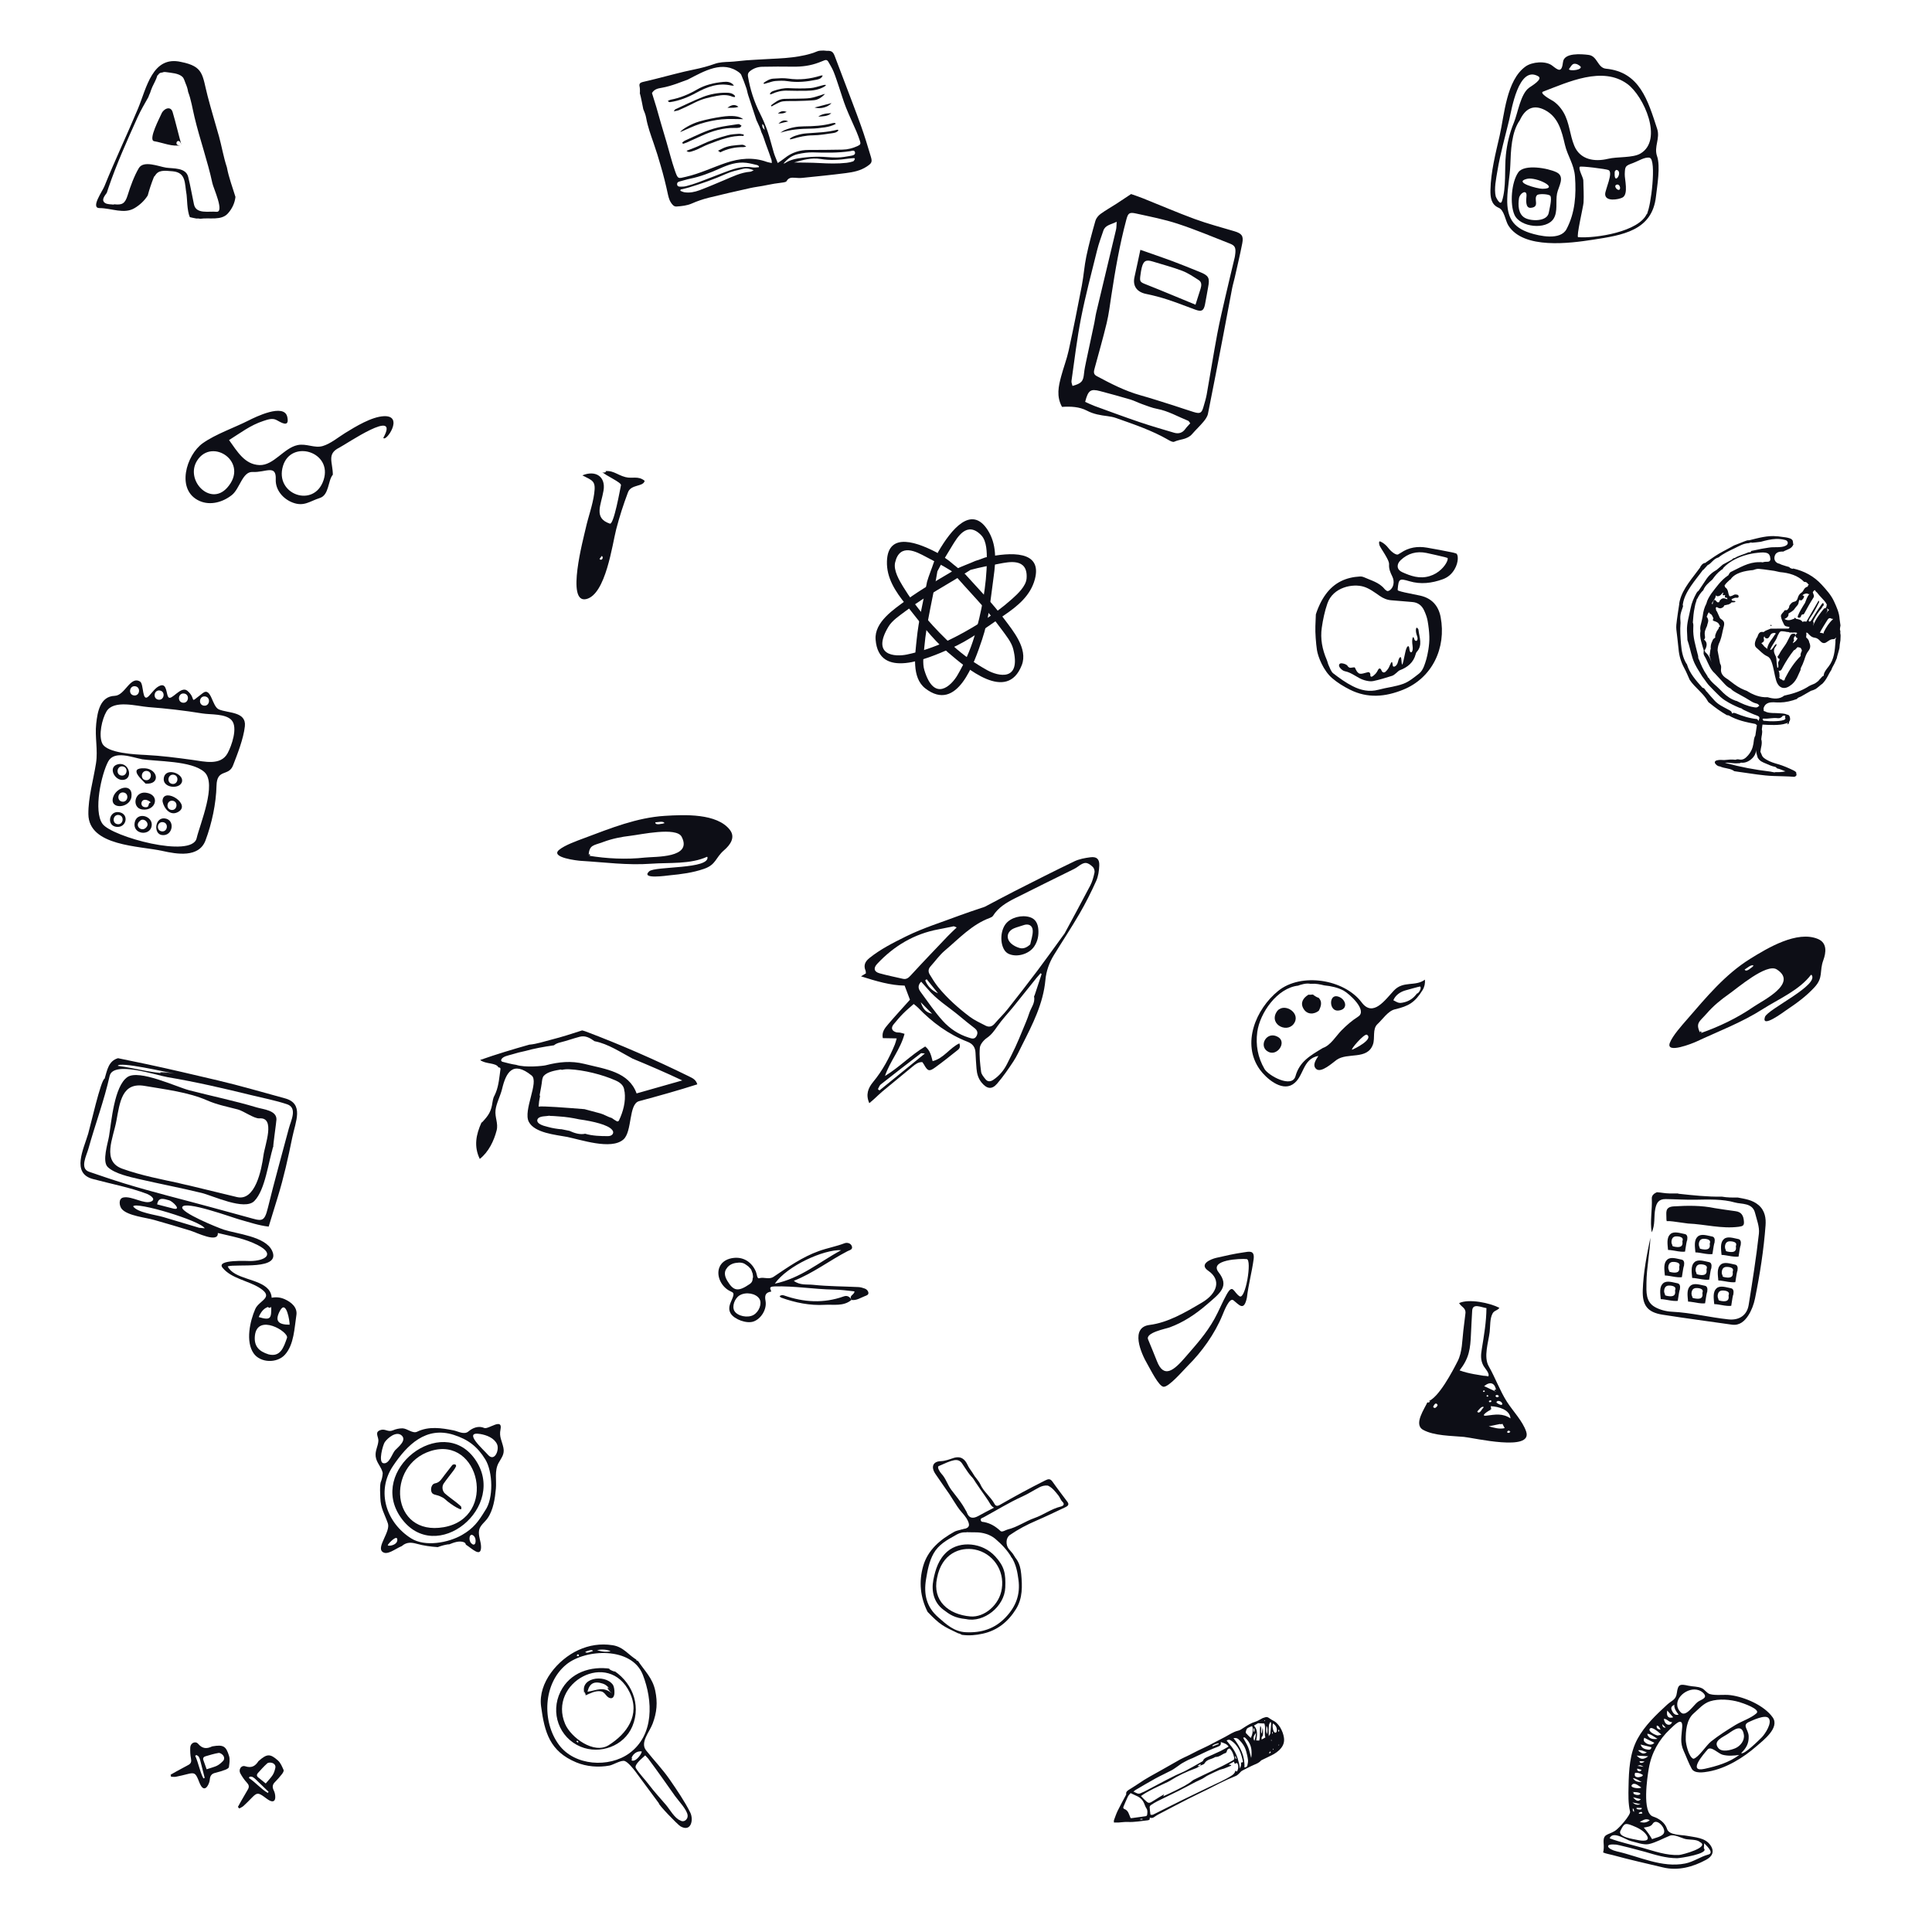 <?xml version="1.0" encoding="utf-8"?>
<!-- Generator: Adobe Illustrator 27.2.0, SVG Export Plug-In . SVG Version: 6.00 Build 0)  -->
<svg version="1.1" id="Layer_1" xmlns="http://www.w3.org/2000/svg" xmlns:xlink="http://www.w3.org/1999/xlink" x="0px" y="0px"
	 viewBox="0 0 1000 1000" style="enable-background:new 0 0 1000 1000;" xml:space="preserve">
<style type="text/css">
	.st0{fill-rule:evenodd;clip-rule:evenodd;fill:#0D0E16;}
	.st1{fill:#0D0E16;}
</style>
<g>
	<path class="st0" d="M449.49,669.2c-0.09-1.01-0.87-1.87-1.86-2.23c-1.04-0.38-2.15-0.72-3.25-0.78
		c-7.86-0.38-15.76-0.37-23.57-1.18c-3.14-0.33-6.73,0.38-9.94-2.06c10.15-4.05,18.54-10.55,27.87-15.38
		c0.98-0.51,2.8-0.77,2.18-2.53c-0.6-1.72-2.61-1.99-3.78-1.54c-4.35,1.67-8.94,2.48-13.29,4.04c-8.55,3.05-15.94,8.28-23.4,13.29
		c-2.5,1.68-5-0.02-7.51,0.79c-1.12,0.36-1.15-2.21-1.69-3.44c-2.08-4.79-6.17-7.6-11.31-7.11c-3.23,0.31-6.35,1.77-7.59,4.93
		c-1.77,4.5,1.15,10.32,5.78,12.38c1.5,0.67,1.86,0.98,1.21,2.97c-0.85,2.6-3,5.32-1.15,8.46c1.81,3.07,8.23,5.45,11.8,4.21
		c3.91-1.35,7.07-6.32,6.24-10.75c-0.54-2.88,0.09-4.34,2.97-4.76c-0.31-1.41-1.68-2.55,1.67-2.66c10.28-0.33,20.4,1.48,30.6,1.63
		c3.67,0.05,7.21,0.52,10.79,0.93c0.03,1.75-2.74,2.01-1.72,3.97c0.07,0.15,0.11,0.3,0.12,0.46c2.64,0.43,4.73-1.1,6.99-1.97
		C448.48,670.56,449.57,670.22,449.49,669.2z M376.44,662.93c-1.62-2.69-1.63-4.95-0.13-6.64c0.02-0.07,0.05-0.14,0.1-0.2
		c1.32-1.58,3.21-2.36,5.14-2.47c0.97-0.16,1.96-0.15,2.94,0.14c0.69,0.2,1.4,0.64,2.07,1.16c0.64,0.41,1.2,0.92,1.66,1.51
		c0.06,0.06,0.13,0.13,0.19,0.19c0.38,0.4,0.62,0.98,0.8,1.61c0.02,0.07,0.04,0.15,0.07,0.22c0.24,0.42,0.35,0.92,0.38,1.43
		c0.11,0.49,0.14,0.98,0.06,1.5c-0.02,0.12-0.07,0.2-0.15,0.27c0.05,1.11-0.31,2.15-1.57,3.01
		C381.97,668.78,379.64,668.25,376.44,662.93z M393.09,672.32c1.43,2.37-0.13,6.61-3.06,8.29c-3.02,1.73-8.36,0.61-9.92-2.09
		c-1.33-2.3,0.08-6.46,2.72-8.05C386.12,668.51,391.35,669.46,393.09,672.32z M401.04,664.42c6.46-9.26,25.33-17.76,34.34-17.34
		C423.93,653.32,414.45,661.61,401.04,664.42z"/>
	<path class="st0" d="M403.5,670.89c0.74-0.5,1.34-0.72,2.38-0.35c10.18,3.56,20.46,4.17,30.77,0.5c1.79-0.64,2.9,0.04,3.91,1.34
		c0.07,0.15,0.12,0.31,0.13,0.47c-4.1,3.45-9.25,2.25-13.83,2.52c-7.64,0.45-15.25-1.09-22.53-3.72
		C404.01,671.53,403.78,671.15,403.5,670.89z"/>
</g>
<g>
	<path class="st0" d="M913.85,634.26c0.26-3.54-0.2-7.63-3.68-10.56c-3.17-2.68-7-3.14-10.76-3.87c-2.7,0.06-5.48,0.03-8.12-0.44
		c-7.5,0.13-14.96-0.7-22.42-1.5c-0.16-0.02-0.27-0.08-0.37-0.16c-1.49,0-2.99,0.01-4.52-0.01c-2.13-0.02-4.26-0.5-6.38-0.63
		c-1.47,0.62-2.71,1.68-2.63,3.23c0.29,5.85-1.01,11.66-0.06,17.52c1.94-3.88,1.04-8.17,1.87-12.2c0.64-3.13,1.82-5.04,5.37-5
		c5.07,0.06,10.12,0.41,15.21,0.33c6.94-0.12,14.19-0.42,20.71,1.45c3.27,0.94,8.99-0.01,10.34,5.39c0.88,3.52,2.38,7.22,2,10.66
		c-1.38,12.36-3.33,24.66-5.3,36.95c-0.87,5.46-4.99,8.06-10.46,7.49c-9.77-1.03-19.34-3.48-29.2-3.96
		c-3.03-0.14-6.32-0.98-8.93-2.47c-4.76-2.72-4.37-7.8-4.32-12.46c0.07-7.82,1.73-15.52,2.04-23.35c-1.9,8.95-3.63,17.92-3.95,27.08
		c-0.27,7.88,2.43,11.49,10.18,12.72c11.96,1.89,23.98,3.44,35.96,5.17c4.01,0.58,6.58-1.88,8.41-4.65c1.73-2.62,2.92-5.8,3.55-8.9
		C910.93,659.6,912.91,646.97,913.85,634.26z"/>
	<path class="st0" d="M902.65,632.21c-0.21-2.86-1.15-4.92-4.39-5.31c-3.56-0.43-7.11-1.04-10.66-1.56
		c-7.06-1.47-14.12-1.37-21.31-0.92c-4.72,0.29-3.7,3.4-3.77,5.81c-0.02,0.66,0.02,1.29,0.16,1.83c2.21-0.13,4.47,0.38,6.64,0.63
		c1.46,0.17,2.92,0.38,4.38,0.6c8.77,0.36,17.39,2.85,26.31,1.68C902.22,634.67,902.8,634.26,902.65,632.21z"/>
	<path class="st0" d="M873.27,642.01c0.01-0.14,0.02-0.28,0.04-0.43c0.21-1.18,0.05-2.59-1.25-2.83c-2.5-0.47-5.64-1.63-7.46,0.01
		c-2.15,1.93-1.45,5.35-1.23,8.2c0,0,0,0,0,0c1.32-0.01,3.24,0.44,5.18,0.72c0.48,0.03,0.97,0.09,1.46,0.17
		c0.75,0.06,1.49,0.07,2.16-0.01c0.34-1.84,0.5-3.7,0.94-5.52C873.16,642.19,873.21,642.09,873.27,642.01z M869.59,645.32
		c-0.3,0.09-0.63,0.13-0.96,0.15c-0.2,0.02-0.41,0.02-0.63-0.01c-0.71-0.04-1.42-0.18-2.03-0.36c-0.33-0.1-0.46-0.46-0.41-0.78
		c-0.62-0.93-0.5-2.42,0.04-3.33c0.42-0.72,1.11-1.02,1.93-1.06c0.77-0.03,1.86,0.08,2.57,0.43c1.09,0.54,1.01,1.32,0.69,2.12
		C870.98,643.64,870.91,644.92,869.59,645.32z"/>
	<path class="st0" d="M887.43,643.28c0.01-0.14,0.01-0.28,0.04-0.43c0.21-1.18,0.05-2.59-1.25-2.83c-2.49-0.47-5.64-1.63-7.45,0.01
		c-2.15,1.93-1.45,5.35-1.23,8.2c0,0,0,0,0,0c1.32-0.01,3.24,0.44,5.18,0.72c0.48,0.03,0.97,0.09,1.47,0.17
		c0.75,0.06,1.49,0.07,2.16-0.01c0.34-1.84,0.5-3.7,0.94-5.52C887.31,643.46,887.36,643.37,887.43,643.28z M883.74,646.59
		c-0.3,0.09-0.63,0.13-0.96,0.15c-0.2,0.02-0.41,0.02-0.63-0.01c-0.71-0.04-1.43-0.18-2.03-0.36c-0.34-0.1-0.46-0.45-0.4-0.78
		c-0.62-0.93-0.5-2.42,0.03-3.33c0.43-0.72,1.11-1.02,1.93-1.06c0.78-0.03,1.87,0.08,2.57,0.43c1.09,0.54,1.01,1.32,0.69,2.12
		C885.13,644.91,885.06,646.19,883.74,646.59z"/>
	<path class="st0" d="M900.96,644.59c0.02-0.15,0.02-0.29,0.04-0.43c0.21-1.18,0.05-2.59-1.25-2.83c-2.49-0.47-5.64-1.63-7.45,0.01
		c-2.15,1.93-1.45,5.35-1.23,8.2c0,0,0,0,0,0c1.32-0.02,3.25,0.44,5.18,0.72c0.48,0.03,0.97,0.09,1.46,0.17
		c0.76,0.06,1.49,0.07,2.16-0.01c0.34-1.84,0.5-3.7,0.94-5.52C900.84,644.76,900.9,644.67,900.96,644.59z M897.28,647.89
		c-0.3,0.09-0.63,0.13-0.96,0.15c-0.2,0.02-0.42,0.02-0.63-0.01c-0.71-0.04-1.43-0.18-2.04-0.36c-0.33-0.1-0.46-0.46-0.4-0.78
		c-0.62-0.93-0.5-2.43,0.03-3.33c0.43-0.72,1.11-1.02,1.93-1.06c0.78-0.03,1.87,0.08,2.57,0.43c1.09,0.54,1.01,1.32,0.69,2.13
		C898.66,646.21,898.6,647.49,897.28,647.89z"/>
	<path class="st0" d="M871.62,655.24c0.01-0.14,0.01-0.28,0.04-0.43c0.21-1.18,0.05-2.59-1.25-2.83c-2.49-0.47-5.63-1.63-7.45,0.01
		c-2.15,1.93-1.45,5.35-1.23,8.2c0,0,0,0,0,0c1.32-0.02,3.25,0.44,5.18,0.72c0.49,0.03,0.97,0.09,1.46,0.17
		c0.75,0.06,1.49,0.07,2.16-0.01c0.35-1.84,0.5-3.7,0.94-5.52C871.5,655.42,871.55,655.33,871.62,655.24z M867.93,658.55
		c-0.3,0.09-0.63,0.13-0.96,0.15c-0.2,0.02-0.42,0.02-0.63-0.01c-0.71-0.04-1.42-0.18-2.03-0.36c-0.34-0.1-0.46-0.46-0.41-0.78
		c-0.62-0.93-0.5-2.43,0.04-3.33c0.43-0.72,1.1-1.02,1.93-1.06c0.78-0.03,1.87,0.08,2.57,0.43c1.1,0.54,1.01,1.32,0.69,2.12
		C869.32,656.87,869.25,658.15,867.93,658.55z"/>
	<path class="st0" d="M885.77,656.52c0.01-0.14,0.02-0.28,0.04-0.43c0.21-1.18,0.05-2.59-1.25-2.83c-2.49-0.47-5.64-1.63-7.46,0.01
		c-2.14,1.93-1.45,5.35-1.23,8.19h0c1.31-0.01,3.24,0.44,5.18,0.72c0.49,0.03,0.97,0.09,1.46,0.17c0.76,0.06,1.49,0.07,2.16-0.01
		c0.34-1.84,0.5-3.7,0.94-5.52C885.65,656.69,885.7,656.6,885.77,656.52z M882.08,659.82c-0.3,0.09-0.62,0.13-0.96,0.15
		c-0.2,0.02-0.42,0.02-0.63-0.01c-0.71-0.04-1.43-0.18-2.03-0.37c-0.34-0.1-0.46-0.46-0.41-0.78c-0.62-0.93-0.5-2.42,0.04-3.33
		c0.43-0.72,1.11-1.02,1.93-1.06c0.78-0.03,1.87,0.08,2.57,0.43c1.09,0.54,1.01,1.32,0.69,2.13
		C883.47,658.14,883.4,659.42,882.08,659.82z"/>
	<path class="st0" d="M899.3,657.82c0.01-0.14,0.02-0.28,0.04-0.43c0.21-1.18,0.05-2.59-1.25-2.83c-2.49-0.47-5.64-1.63-7.46,0.01
		c-2.15,1.93-1.45,5.35-1.22,8.2c0,0,0,0,0,0c1.32-0.01,3.24,0.44,5.18,0.72c0.48,0.03,0.97,0.09,1.46,0.17
		c0.75,0.06,1.49,0.07,2.16-0.01c0.34-1.84,0.5-3.7,0.94-5.52C899.18,657.99,899.24,657.9,899.3,657.82z M895.62,661.13
		c-0.3,0.09-0.62,0.13-0.96,0.15c-0.21,0.02-0.42,0.02-0.63-0.01c-0.71-0.04-1.42-0.18-2.03-0.36c-0.34-0.11-0.46-0.46-0.41-0.78
		c-0.62-0.93-0.5-2.42,0.04-3.33c0.42-0.72,1.1-1.02,1.93-1.05c0.78-0.03,1.87,0.08,2.57,0.43c1.09,0.54,1.01,1.32,0.69,2.12
		C897,659.45,896.93,660.72,895.62,661.13z"/>
	<path class="st0" d="M869.49,667.49c0.01-0.14,0.02-0.28,0.04-0.43c0.21-1.18,0.05-2.58-1.25-2.83c-2.49-0.47-5.64-1.63-7.45,0.01
		c-2.15,1.93-1.45,5.35-1.23,8.2c0,0,0,0,0,0c1.32-0.02,3.24,0.44,5.18,0.72c0.48,0.03,0.97,0.09,1.46,0.17
		c0.75,0.06,1.49,0.07,2.16-0.01c0.35-1.84,0.5-3.7,0.94-5.52C869.37,667.66,869.42,667.57,869.49,667.49z M865.8,670.8
		c-0.3,0.09-0.62,0.13-0.96,0.15c-0.2,0.02-0.42,0.02-0.63-0.01c-0.71-0.04-1.43-0.18-2.04-0.37c-0.34-0.1-0.46-0.45-0.41-0.78
		c-0.62-0.93-0.5-2.42,0.04-3.33c0.43-0.72,1.1-1.02,1.93-1.06c0.78-0.03,1.87,0.08,2.57,0.43c1.1,0.54,1.01,1.32,0.69,2.12
		C867.19,669.12,867.12,670.39,865.8,670.8z"/>
	<path class="st0" d="M883.64,668.76c0.01-0.14,0.02-0.28,0.04-0.43c0.21-1.18,0.05-2.59-1.25-2.83c-2.5-0.47-5.64-1.63-7.46,0.01
		c-2.15,1.93-1.45,5.35-1.22,8.2c0,0,0,0,0,0c1.32-0.01,3.24,0.44,5.18,0.72c0.48,0.03,0.97,0.09,1.46,0.17
		c0.75,0.06,1.49,0.07,2.16-0.01c0.34-1.84,0.5-3.7,0.94-5.52C883.52,668.93,883.58,668.84,883.64,668.76z M879.96,672.07
		c-0.3,0.09-0.63,0.13-0.96,0.15c-0.2,0.02-0.41,0.02-0.63-0.01c-0.71-0.04-1.43-0.17-2.04-0.36c-0.34-0.1-0.46-0.46-0.41-0.78
		c-0.62-0.93-0.5-2.43,0.03-3.33c0.43-0.72,1.11-1.02,1.93-1.06c0.78-0.04,1.87,0.08,2.57,0.43c1.09,0.54,1.01,1.32,0.69,2.12
		C881.34,670.39,881.27,671.67,879.96,672.07z"/>
	<path class="st0" d="M897.17,670.06c0.01-0.15,0.02-0.28,0.04-0.43c0.21-1.18,0.05-2.59-1.25-2.83c-2.49-0.47-5.64-1.63-7.45,0.01
		c-2.15,1.93-1.45,5.35-1.23,8.2c0,0,0,0,0,0c1.32-0.02,3.24,0.44,5.18,0.72c0.48,0.03,0.97,0.09,1.46,0.17
		c0.76,0.06,1.49,0.07,2.16-0.01c0.34-1.84,0.5-3.7,0.94-5.52C897.06,670.23,897.11,670.14,897.17,670.06z M893.49,673.37
		c-0.3,0.09-0.63,0.13-0.96,0.15c-0.2,0.01-0.42,0.01-0.63-0.01c-0.71-0.04-1.42-0.18-2.03-0.37c-0.33-0.1-0.46-0.46-0.4-0.78
		c-0.62-0.93-0.5-2.43,0.03-3.33c0.43-0.72,1.11-1.02,1.93-1.06c0.78-0.03,1.87,0.08,2.57,0.43c1.09,0.54,1.01,1.32,0.69,2.12
		C894.87,671.69,894.81,672.97,893.49,673.37z"/>
</g>
<g>
	<path class="st1" d="M117.46,86.71c0-0.02,0-0.05-0.01-0.07c-1.74-5.18-2.69-10.98-4.08-15.98c-1.95-7.01-4.11-13.98-5.93-21.04
		c-2.83-10.96-1.91-15.2-13.74-17.56C78.83,28.64,75.82,45.7,71.46,56.13c-5.64,13.51-11.92,26.67-17.43,40.32
		c-1.03,2.57-7.3,11.26-2.51,11.26c6.21,0.01,12.68,3.29,18.17-0.01c2.8-1.68,5.11-3.88,6.77-6.51c0.87-3.2,1.91-6.34,3.15-9.44
		c0.15-0.38,0.38-0.65,0.65-0.83c1.67-2.91,4.5-2.71,9.15-2.26c7.05,0.68,6.09,6.27,7.17,12.16c0.25,1.34,0.19,8.27,1.68,11.57
		c1.12,0.31,2.27,0.49,3.4,0.72c0.66-0.06,1.3-0.05,2.01,0.12c4.76-0.7,10.84,1.08,14.28-2.75c2.31-2.57,3.58-5.51,3.92-8.55
		C120.34,96.87,118.43,91.93,117.46,86.71z M112,109.62c-4.02-0.39-10.48,1.34-11.6-3.82c-1.01-4.67-1.84-9.67-2.99-14.24
		c-1.24-4.91-7.64-4.23-11.47-4.79c-3.6-0.52-11.6-3.96-14.1,0.27c-2.33,3.93-4.4,9.52-5.73,13.9c-1.39,4.56-2.93,5.24-7.01,4.8
		c-0.12,0.11-0.29,0.17-0.49,0.15c-0.15-0.02-0.31-0.03-0.46-0.05c-0.16-0.01-0.32-0.03-0.48-0.04c-1.44-0.1-3.12-0.19-3.96-1.35
		c-1.02-1.42,0.7-3.39,1.56-4.63c0.26-0.9,0.58-1.78,0.83-2.52c4.17-12.26,9.77-24.77,15.11-36.58c1.63-3.61,3.66-7.02,5.59-10.46
		c0.23-0.72,0.53-1.42,0.87-2.11c0.35-1.09,0.72-2.17,1.19-3.2c0.87-1.92,1.97-3.71,2.55-5.75c0.07-0.23,0.23-0.35,0.42-0.42
		c0.45-0.77,1.11-1.25,2.15-1.23c0.49-0.25,1.12-0.35,1.97-0.22c2.68,0.42,6.51,0.52,8.52,2.5c0.8,0.79,1.14,2.32,1.57,3.3
		c0.64,1.49,1.11,2.87,1.33,4.42c1.53,3.95,2.24,8.62,3.31,13.1c2.77,11.59,6.78,22.66,9.26,34.22
		C110.44,97.33,116.38,110.04,112,109.62z"/>
	<path class="st0" d="M93.93,75.12c-4.88,1.01-9.42-1.24-14.13-2.03c-3.35-0.56,3.08-12.52,3.79-14.27
		c1.02-2.49,4.72-4.32,5.77-0.78C91.03,63.67,92.36,69.46,93.93,75.12C88.91,76.16,92.44,69.76,93.93,75.12z"/>
</g>
<g>
	<path class="st0" d="M502.36,762.13c1.16,0.45,4.49,4.83,5.01,6.04c1.71,3.99,5.44,6.54,7.44,10.34c0.57,1.09,1.54,1.07,2.48,0.54
		c7.76-4.45,15.61-8.74,23.62-12.74c1.64-0.82,2.66-1.1,3.87,0.61c2.48,3.55,5.14,6.97,7.73,10.45c1.1,1.47,0.07,2.22-1.06,2.75
		c-5.02,2.37-10.01,4.79-15.1,6.98c-4.78,2.05-9.34,4.46-13.61,7.39c-2.19,1.5-2.24,5.07-0.66,7.16c1.29,1.71,3.33,3.08,3.15,5.64
		l0.08-0.07c-0.6-0.37-1.44-0.61-1.76-1.15c-2.17-3.69-5.05-6.71-8.28-9.48c-2.85-2.45-6.68-3.39-9.79-3.45
		c-2.76-0.05-5.56,0.08-8.34-0.46l0.07,0.1c0.12-0.61,0.29-1.04,1.06-1.19c3.71-0.71,4.08-2.15,2.06-5.6
		c-0.88-1.51-2.71-2.77-2.15-4.96l-0.08,0.06c0.92,0.28,1.83,0.52,2.22,1.59c1.19,3.31,3.35,3.51,6.14,1.95
		c2.53-1.42,5.13-2.73,8.04-4.26c-1.53-0.76-2.1-2.22-2.89-3.46c-2.34-3.63-5.59-7.71-9.35-13.94L502.36,762.13z M542.35,768.93
		c-1.74-0.16-3.13,0.26-4.41,0.92c-2.95,1.54-5.77,3.38-8.8,4.74c-6.93,3.13-13.37,7.16-20.04,10.77c-0.75,0.41-1.74,0.44-1.42,1.62
		c0.24,0.89,1.16,0.72,1.82,0.86c3.31,0.7,5.77,2.21,8.41,4.64c0.78,0.72,2.7-0.59,3.66-0.82c4.95-1.19,9.11-4.25,13.83-5.91
		c4.69-1.64,8.72-4.75,13.57-5.94c1.84-0.45,2.01-1.47,0.97-2.49c-1.01-0.98-1.29-2.26-2.11-3.27
		C546.21,772.03,544.64,769.95,542.35,768.93z"/>
	<path class="st0" d="M524.26,805.47c0.63-0.18,0.23-0.92,0.56-0.29c0.85,1.6,3.16,3,3.76,9.52c0.57,6.15,0.81,12.5-2.67,18.11
		c-4.04,6.51-9.56,11.08-17.23,12.78c-3.56,0.79-7.08,1.1-10.72,0.61c-0.38-0.05-0.72-0.57-2.12-0.84
		c-7.73-3.67-9.24-4.33-15.72-11.05c-3.77-7.55-4.63-15.55-2.28-23.72c2.41-8.4,8.87-13.74,16.17-17.78
		c1.1-0.61,5.89-1.85,7.09-1.41l-0.84,1.64c-3.44,0.06-4.8,1.12-5.87,1.7c-4.3,2.36-8.63,4.83-11.15,9.31
		c-2.33,4.16-3.15,8.77-3.93,13.44c-1.27,7.71,0.23,14.3,6.3,19.59c4.23,3.69,8.19,7.49,14.42,7.77c8.04,0.35,14.85-1.79,20.47-7.7
		c5.3-5.56,7.72-11.79,6.63-19.64c-0.49-3.47-1.05-7.65-3.82-11.97L524.26,805.47z"/>
	<path class="st0" d="M500.45,784.98c-3.29-1.56-7.13-8.83-8.98-11.51c-2.43-3.53-4.93-7.04-7.33-10.61
		c-2.36-3.5-1.35-6.42,2.75-6.56c2.35-0.08,4.48-0.93,6.49-1.59c4.07-1.34,6.12,0.66,7.48,3.63c1.19,2.59,3.52,4.52,4.04,7.44
		l-0.14,0.11c-2.53-1.32-5.25-6.23-6.83-8.46c-2.17-3.06-5.15-1.66-12.05,1.41c-1.06,0.47,0.64,3.16,1.36,3.91
		c2.31,2.42,3.15,5.68,5.11,8.33c2.27,3.07,7.76,9.39,8.44,13.42L500.45,784.98z"/>
	<path class="st0" d="M500.05,838.04c-6.01-0.61-8.32-2.24-11.84-4.92c-4.91-3.74-6.21-9.66-5.11-15.34
		c1.04-5.37,2.72-10.83,7.27-14.76c6.6-5.67,18.2-4.64,24.77,2.58c4.76,5.23,5.48,8.84,5.19,16.1
		C519.93,831.63,509.14,840.05,500.05,838.04z M518.53,822.31c1.51-9.68-4.85-18.53-13.97-20.27c-7.42-1.42-17.13,1.84-19.56,14.8
		c-2.5,11.68,5.9,18.87,17.29,19.83C509.49,837.27,517.39,830.62,518.53,822.31z"/>
</g>
<g>
	<path class="st0" d="M952.56,331.66c0.01-0.04,0.02-0.07,0.03-0.11c0.01-0.9,0.05-1.79,0.11-2.69l0,0l-0.08-0.49
		c0.03-0.17,0-0.34-0.09-0.53c0.01-0.14,0.01-0.28,0-0.42c0.08-0.44,0.06-0.86-0.1-1.26c-0.02-0.07-0.04-0.14-0.08-0.2
		c0.02-0.3,0.03-0.6,0.05-0.89c0.08-0.45,0.15-0.9,0.23-1.35c-0.16-1.1-0.31-2.2-0.46-3.3c-0.18-3.29-1.55-6.23-2.88-9.14
		c-1.51-3.3-3.96-5.99-6.38-8.64c-4.01-4.39-9.02-7.08-14.8-8.39c-0.07,0.05-0.1,0.12-0.14,0.19c-0.01-0.01-0.03-0.01-0.05-0.02
		c-0.65-0.1-1.25-0.3-1.74-0.75c0,0,0.06-0.06,0.1-0.1c-0.11-0.04-0.22-0.07-0.33-0.11c-0.66-0.17-1.32-0.35-1.95-0.56
		c-0.11-0.04-0.21-0.08-0.32-0.12c-0.89-0.25-1.78-0.53-2.55-0.97c-0.03-0.01-0.07-0.01-0.11-0.02c-0.21-0.04-0.41-0.1-0.6-0.17
		c-0.12-0.05-0.24-0.1-0.36-0.15c-0.05-0.02-0.09-0.05-0.13-0.07c-0.09-0.05-0.18-0.11-0.26-0.16c-0.05-0.04-0.1-0.07-0.15-0.11
		c-0.76-0.59-1.21-1.51-1.09-2.59c0.07-0.64,0.25-1.14,0.49-1.54c0.09-0.16,0.2-0.31,0.32-0.44c0.01-0.01,0.01-0.01,0.02-0.02
		c0.18-0.19,0.39-0.35,0.61-0.48c0.15-0.09,0.31-0.17,0.48-0.23c0.07-0.03,0.14-0.06,0.21-0.08c0.22-0.07,0.46-0.13,0.7-0.17
		c0.04-0.01,0.08-0.01,0.11-0.01c0.23-0.03,0.47-0.06,0.71-0.07c0.07-0.01,0.13-0.01,0.2-0.01c0.27-0.01,0.54-0.01,0.82-0.01
		c0.22-0.14,0.45-0.26,0.69-0.38c1.61-0.79,3.5-1.15,4.31-2.99c0.04-0.1,0.11-0.19,0.17-0.27c-0.04-0.19-0.1-0.38-0.17-0.58l0-0.01
		c0-0.52-0.09-1.06-0.26-1.54c-0.3-0.46-0.75-0.84-1.45-1.07c-1.35-0.46-2.76-0.61-4.15-0.77c-0.64-0.07-1.28-0.15-1.92-0.26
		c-0.17,0-0.33,0-0.49-0.02c-5-0.53-9.72,0.9-14.48,2.06c-0.88-0.09-1.66,0.25-2.45,0.56c-1.79,0.71-3.58,1.41-5.37,2.11
		c-1.82,0.99-3.61,2.02-5.45,2.96c-3.15,1.61-6.01,3.67-8.9,5.67c-0.12,0.1-0.25,0.21-0.37,0.31c-0.05,0.02-0.1,0.06-0.16,0.13
		l0.01,0c-0.63-0.07-1.06,0.34-1.54,0.65c-0.46,0.54-0.98,1.05-1.18,1.75c-3.77,5.25-8.88,10.67-10.47,17.1c0,0-0.01,0-0.02,0
		c0,0.04-0.01,0.08-0.02,0.12c-0.1,0.44-0.19,0.88-0.26,1.33c-0.02,0.11,0,0.21,0.01,0.31c-0.43,2.75-0.86,5.5-1.22,8.26
		c-0.21,1.66-0.46,3.34-0.27,5.03c0.38,3.35,0.82,6.7,1.13,10.06c0.31,3.49,1.27,6.74,2.96,9.82c1.07,1.94,1.87,4.03,2.79,6.05
		c2.75,4.15,7.15,6.92,9.57,11.36c0.17,0.32,0.55,0.52,0.85,0.76c2.79,2.28,5.7,4.4,8.84,6.18c0.31,0.04,0.62,0.09,0.92,0.13
		c4.28,2.5,9.04,3.53,13.83,4.42c0.26,0.21,0.53,0.42,0.79,0.63l-0.8,5.39c-0.8,1.3-0.77,2.8-1,4.23c-0.38,2.35-1.3,4.37-2.89,6.15
		c-1.24,1.39-2.55,2.44-4.57,1.98c-0.6-0.14-1.22-0.08-1.81,0.17c-1.95-0.29-3.88-0.03-5.82,0.14l0.05,0.01
		c-1.3-0.1-2.62-0.19-3.89,0.15c-1.2,0.33-1.38,1.15-0.53,2.04c0.59,0.63,1.29,1.08,2.2,1.12c2.14,1.02,4.62,0.85,6.72,2.01
		c0.22,0.21,0.46,0.34,0.72,0.45c0.94,0.14,1.89,0.28,2.83,0.42c0.02,0,0.04,0.01,0.06,0.01c0.2,0.03,0.4,0.05,0.6,0.08
		c2.28,0.34,4.56,0.67,6.85,0.98c-0.02-0.01-0.04-0.01-0.05-0.01c0.52,0.07,1.03,0.15,1.55,0.22c1.4,0.18,2.81,0.35,4.21,0.49
		c2.9,0.3,5.93,0.34,8.96,0.42c0.2,0.01,0.39,0.01,0.59,0.02c1.82,0.05,3.64,0.12,5.43,0.28c0.27-0.14,0.54-0.29,0.81-0.43
		c0.24-0.27,0.3-0.59,0.29-0.93c-0.04-0.18-0.12-0.34-0.2-0.51c0.02-0.02,0.05-0.04,0.07-0.07c0.08-0.09,0.06-0.22-0.05-0.36
		c-0.38-0.52-0.92-0.81-1.47-1.08c-2.57-1.23-5.16-2.38-7.91-3.17c-2-0.57-3.99-1.17-5.79-2.23c-1.13-0.66-2.27-1.33-2.69-2.71
		c-0.22-0.5-0.43-1-0.65-1.5c0.19-2.16,1.16-4.26,0.44-6.48l0.01-0.01c0.05-1.7,0.82-3.36,0.29-5.09l0,0
		c0.11-0.82,0.22-1.65,0.33-2.48c3.01,0.17,9,0.58,12.08-0.59c0.09-0.01,0.18-0.01,0.28-0.04c0.26-0.1,0.52-0.21,0.75-0.34
		c0,0.07,0,0.13,0.01,0.21c0.02,0.04,0.05,0.07,0.08,0.1l-0.01,0c-0.01,0.02-0.03,0.03-0.04,0.05c-0.16,0.12-0.31,0.25-0.47,0.37
		c0.15,0.02,0.3,0.04,0.45,0.06l0.02,0.01c0.17-0.14,0.34-0.28,0.51-0.42l0,0c0,0,0,0,0,0c0.02-0.14,0.05-0.29,0.09-0.43l0.04-0.47
		c0,0-0.01,0-0.01,0c0.32-0.35,0.52-0.79,0.52-1.37c0-0.93-0.32-2.12-1.38-2.29c-0.08-0.01-0.14,0-0.21,0.01
		c-1.37-0.73-2.94-0.6-4.44-0.74c-2.1-0.19-4.26,0.11-6.31-0.64c-0.39-0.33-0.98-0.32-1.4-0.6c0.03-0.02,0.05-0.03,0.08-0.06
		c-0.03-0.21-0.02-0.39,0-0.55c-0.11-0.3-0.13-0.64,0-1.01c0.11-0.31,0.25-0.58,0.39-0.83c0.13-0.23,0.28-0.42,0.44-0.6
		c0.03-0.03,0.06-0.07,0.09-0.1c0.09-0.1,0.19-0.17,0.29-0.26c0.78-0.65,1.77-0.92,2.86-0.99c0.36-0.02,0.73-0.03,1.11-0.03
		c0.06,0,0.11,0,0.17,0.01c0.39,0.01,0.78,0.03,1.17,0.06c0.63,0.04,1.25,0.04,1.87,0.02c-0.01,0.01-0.01,0.01-0.02,0.02
		c3.06-0.06,6.01-0.76,8.86-1.83c0.07-0.14,0.17-0.27,0.28-0.38c0.02-0.02,0.05-0.04,0.07-0.06c0.11-0.1,0.24-0.19,0.39-0.25
		c0.19-0.07,0.37-0.16,0.56-0.24c0,0,0,0,0,0c0.25-0.11,0.51-0.22,0.77-0.33c1.72-0.99,3.44-1.98,5.17-2.96l0,0
		c0.84-0.18,1.6-0.52,2.36-0.89c0.25-0.19,0.51-0.36,0.77-0.55c0.7-0.49,1.29-1.1,1.96-1.63c0.14-0.11,0.29-0.23,0.44-0.33
		c0.08-0.05,0.16-0.1,0.25-0.13c1.05-1.06,1.92-2.25,2.64-3.58c0.68-1.25,1.32-2.54,2.13-3.7c0.01-0.05,0.02-0.11,0.04-0.16
		c0.36-1.09,0.99-2.02,1.51-3.04c0.48-0.95,0.83-1.94,1.28-2.91c0.14-1.1,0.6-2.17,0.87-3.32c0.15-0.62,0.31-1.22,0.48-1.82
		C952.19,334.18,952.31,332.91,952.56,331.66z M948.12,320.31c0.24,0.05,0.47,0.03,0.68-0.03c-0.03,0.05-0.05,0.09-0.07,0.14
		c-0.01,0.05-0.04,0.09-0.05,0.14c-2.02,1.85-3.46,4.14-4.66,6.57c-0.14,0.29-0.11,0.52,0,0.72c-0.69-0.11-1.38-0.26-2.07-0.38
		c1.11-2.14,2.42-4.16,3.69-6.21C946.22,320.33,946.83,319.41,948.12,320.31z M945.94,314.99c0.03,0.06,0.07,0.13,0.1,0.19
		c0.21,0.25,0.44,0.4,0.71,0.41c0,0,0,0,0,0c-0.75,0.77-1.39,1.62-1.96,2.48c-0.41,0.66-0.82,1.32-1.2,1.96
		c-0.69,1.22-1.32,2.4-1.99,3.36c0.57-0.96,1.25-2.12,1.99-3.36c0.37-0.65,0.77-1.31,1.2-1.96c0.22-0.36,0.45-0.72,0.68-1.08
		c0.4-0.63,0.67-1.27,0.16-1.91C945.74,315.06,945.84,315.03,945.94,314.99z M936.54,307.47c0.02,0,0.03,0,0.05,0.01
		c0.01,0,0.02,0,0.03,0c-1.28,1.17-1.66,3.01-2.36,4.6c-0.68,1.1-1.39,2.19-2.02,3.32c-0.6,1.06-1.19,2.14-1.63,3.27
		c-0.37,0.96,0.17,1.25,1.08,0.98c0.11-0.05,0.17-0.13,0.22-0.21c0.27-0.3,0.4-0.67,0.46-1.08l0,0c0.32-0.14,0.58-0.51,1.01-0.31
		c0.16-0.16,0.39-0.29,0.49-0.48c1.49-2.78,3.03-5.53,4.73-8.18c0.36-0.55,0.4-1.16,0.06-1.75l0-0.01
		c-0.12-0.37-0.24-0.74-0.36-1.11l0.01,0.05c-0.01,0-0.03,0.01-0.04,0.02c0.01-0.02,0.02-0.04,0.03-0.07
		c0.26-0.51,0.6-0.88,1.03-1.11c0.07,0.07,0.14,0.14,0.2,0.22c0.1,0.16,0.21,0.33,0.32,0.49c0.2,0.23,0.44,0.41,0.67,0.61
		c1.42,1.96,3.34,3.49,4.69,5.52c0.14,0.27,0.26,0.56,0.39,0.83c-0.08,0.09-0.14,0.2-0.19,0.31c-0.03,0.19-0.02,0.36,0.01,0.52
		c-0.17,0.3-0.35,0.6-0.53,0.9c-0.25-0.01-0.5,0.05-0.76,0.13c-2.3,2.81-4.45,5.7-5.75,9.08c0.11-0.49,0.21-0.97,0.36-1.45
		c-0.11-0.35-0.13-0.76-0.28-1.08c0.93-1.89,2.04-3.68,3.31-5.37c0.54-0.72,1.25-1.33,1.56-2.21c0.19-0.12,0.33-0.28,0.51-0.41
		c0.02-0.14,0.05-0.29,0.08-0.43c-0.01-0.23,0.07-0.51-0.05-0.67c-0.36-0.5-0.66-0.09-0.86,0.18c-1.95,2.72-3.74,5.54-5.44,8.41
		c-0.31,0.32-0.6,0.89-1.07,0.68c-0.59-0.26-0.19-0.79-0.01-1.17c0.16-0.34,0.39-0.66,0.61-0.97c1.64-2.32,2.98-4.81,4.21-7.36
		c0.15-0.32,0.59-0.68,0-1.3c-2.16,3.71-4.26,7.32-6.36,10.92c-0.11-0.03-0.22-0.06-0.33-0.09c-0.32-0.06-0.65-0.04-0.98-0.02
		c-0.22,0.04-0.42,0.11-0.6,0.23c-0.01,0.01-0.01,0.01-0.02,0.02c-0.72-1.23-2.05-1.36-3.31-1.61l0,0c0,0-0.01-0.01-0.01-0.01
		c-0.05-0.08-0.11-0.15-0.18-0.19c-0.19-0.19-0.4-0.33-0.67-0.41c-0.01,0.13-0.03,0.25-0.04,0.38c-0.05,0.04-0.1,0.08-0.14,0.12
		c-1.66,0.69-3.31,1.32-5.04,0.15c1.58-0.64,2.28-1.61,2.09-2.81c0.06-0.03,0.12-0.07,0.18-0.09c1.06-0.72,2.28-1.23,2.99-2.38
		c0.71-1.16,2.07-1.93,2.11-3.49c0.09-0.5,0.28-0.94,0.67-1.28c0.08,0.3,0.2,0.66,0.58,0.47c0.77-0.37,1.26-1.06,1.51-1.84
		c0.18-0.58-0.42-0.66-0.84-0.79c0.66-0.69,1.49-0.95,2.42-0.97c0.12,0.08,0.25,0.14,0.4,0.18
		C936.05,307.5,936.32,307.62,936.54,307.47z M932,339.32c0.02,0.06,0.03,0.12,0.05,0.18c-3.37,3.38-5.95,7.31-8.09,11.56
		c-0.17,0.33-0.2,0.74-0.29,1.11l-0.02,0c0,0,0,0,0,0c0,0,0,0,0,0c-0.16-0.03-0.32-0.07-0.48-0.1c-0.01,0.06-0.02,0.13-0.03,0.19
		c-0.11-0.01-0.22-0.04-0.33-0.09c-0.39-0.25-0.69-0.69-1.23-0.63c-0.19-0.24-0.39-0.47-0.58-0.71l-0.01-0.03
		c-0.04-0.06-0.07-0.12-0.11-0.18c0.08-0.11,0.15-0.22,0.21-0.35c-0.06-1.07,0-2.17-0.49-3.15c1.35,0.37,1.66-0.83,2.11-1.66
		c1.71-3.16,3.63-6.16,5.86-8.97c0.06,0.01,0.12,0.03,0.19,0.03l0,0c0.17-0.13,0.34-0.27,0.52-0.39c0.38-0.39,0.76-0.79,1.13-1.18
		c0.72,0.22,1.67,0.02,1.96,1.04c0.41,0.53,0.27,1.05-0.04,1.55c-0.17,0.38-0.3,0.77-0.35,1.18
		C931.95,338.91,931.96,339.11,932,339.32z M920.36,339.48c-0.33,0.25-0.38,0.54-0.16,0.88c0.01,0.01,0.01,0.02,0.01,0.02
		c0.13,0.17,0.26,0.35,0.39,0.52h0c0.17,0.03,0.33,0.06,0.5,0.09c-0.06,0.3-0.12,0.6-0.17,0.9c-1.06,1.1-0.12,2.51-0.58,3.7
		c-0.14-0.04-0.29-0.07-0.44-0.1l0,0c0,0,0,0,0,0c-0.1-0.81-0.23-1.62-0.31-2.44c-0.13-1.25,0-2.54-0.64-3.71
		c-0.1-0.22-0.21-0.44-0.32-0.66c-0.63-1.41-0.64-2.73,0.4-3.99c0.28-0.34,0.63-0.79,0.39-1.41c-0.86,0.48-1.15,1.3-1.66,1.94
		c-0.42,0.52-0.72,1.19-1.54,1.17l-0.14,0.12c-0.01-0.01-0.02-0.01-0.03-0.02l0.17-0.1c0.33-1.11,0.97-2.06,1.58-3.03
		c0.84-1.35,1.8-2.65,2.25-4.22c0.11-0.15,0.18-0.29,0.21-0.42c1.09-2.15,1.21-2.14,3.36-1.87c0.15,0.02,0.3,0.04,0.46,0.07
		c0,0,0,0,0,0c0.15,0.03,0.31,0.07,0.46,0.11c0.46,0.05,0.92,0.1,1.38,0.15c0.27,0.2,0.55,0.37,0.91,0.18
		c0.16,0.01,0.31,0.01,0.47,0.02c0.98,0.24,2.09-0.38,2.99,0.36c-0.16,0.06-0.32,0.16-0.44,0.29c-0.66,0.88-0.7,1.67,0.37,2.27
		c0.06,0.02,0.13,0.03,0.2,0.05c-0.35,0.76-0.85,1.42-1.52,1.96c-0.36,0.17-0.66,0.39-0.94,0.63c0.11-0.25,0.15-0.53,0.22-0.79
		c0.11-0.12,0.22-0.24,0.33-0.35c0.02-0.16,0.04-0.31,0.06-0.47c0,0,0,0,0,0s0,0,0,0c-0.24-0.66-0.14-1.27,0.28-1.83
		c0.19-0.11,0.33-0.28,0.51-0.39c0.05-0.6-0.04-1.08-0.8-1.1c-0.81-0.02-1.51,0.13-1.91,0.96c-0.5,1.03-1.07,2.03-1.57,3.06
		c-1.15,2.34-3.04,4.22-4.14,6.59C920.63,338.82,920.67,339.27,920.36,339.48L920.36,339.48z M914.85,335.84
		c-0.01,0.01-0.02,0.02-0.03,0.03c-0.01,0-0.02-0.01-0.03-0.01c-0.81-0.57-1.64-1.12-2.18-2c-0.13-0.16-0.26-0.31-0.43-0.45
		c-0.19-0.14-0.35-0.31-0.49-0.49c1.44-0.85,1.56-1.2,1.18-2.84c0.15-0.26,0.28-0.53,0.4-0.81c0.07,0.51,0.25,0.97,0.93,1.14
		c1.18,0.3,1.62-0.84,2.02-1.56c0.59-1.06,1.43-1.25,2.46-1.25c0.19,0.18,0.4,0.31,0.64,0.41c-0.23,0.05-0.43,0.14-0.54,0.33
		c-1.37,2.32-3.41,4.26-4.03,7C914.74,335.51,914.79,335.68,914.85,335.84z M909.44,372.19c-3.86-0.37-7.5-1.52-11.06-2.99
		c-0.68-0.28-1.34-0.33-1.9,0.15v0c-0.07-1.23-1.04-1.58-1.92-2.06c-2.43-1.33-5.06-2.49-6.94-4.51c-1.42-1.53-2.8-3.11-4.14-4.71
		c0,0-0.01,0-0.01,0c-0.34-0.21-0.54-0.49-0.65-0.8c-0.26-0.32-0.51-0.64-0.77-0.96c-0.03-0.03-0.06-0.06-0.09-0.09
		c-0.37-0.04-0.73-0.19-1-0.5c-3.17-3.62-6.45-7.21-7.83-11.97c-0.11-0.09-0.21-0.21-0.31-0.36c-1.85-3.11-2.42-6.43-2.73-10
		c-0.3-3.5-0.57-7.35-0.26-10.84c0-0.03,0.01-0.06,0.02-0.09c-0.08-1.46-0.27-2.99,0-4.42c0.28-1.45,0.85-2.79,1.28-4.18
		c-0.06-0.35-0.1-0.71-0.14-1.06c0.02-0.06,0.05-0.11,0.07-0.18c1.04-6.56,6.61-12.39,10.38-17.64c0.07-0.03,0.15-0.04,0.22-0.04
		c0.74-0.82,1.48-1.64,2.22-2.45l0,0c0.95-0.36,1.6-1.11,2.29-1.8c0.97-0.97,2-1.84,3.37-2.19c2.52-2.04,5.46-3.37,8.35-4.75
		c2.33-1.12,4.58-2.52,7.29-2.63c0.36-0.11,0.71-0.22,1.07-0.34c0.24,0.03,0.48,0.06,0.68,0.13c1.49-0.12,2.96-0.3,4.44-0.48
		c2.61-0.71,5.24-1.37,7.88-1.47c0,0-0.01,0-0.01,0c0.15-0.01,0.3,0,0.45,0c0.32-0.01,0.64-0.01,0.95,0.01
		c0.18,0.01,0.36,0.02,0.55,0.04c0.33,0.03,0.66,0.06,0.99,0.11c0.15,0.02,0.3,0.04,0.45,0.07c0.48,0.08,0.96,0.18,1.44,0.32
		c0.02,0.01,0.04,0.01,0.06,0.02c1.03,0.29,1.57,1.4,0.97,2.24c-0.08,0.12-0.19,0.24-0.32,0.35c-0.31,0.24-0.67,0.42-1.06,0.57
		c-0.25,0.1-0.51,0.17-0.79,0.24l-0.04,0.01c-0.26,0.06-0.53,0.11-0.81,0.14c-0.04,0.01-0.07,0.01-0.11,0.02
		c-1.81,0.23-3.87,0.07-5.32,0.2c-0.13,0.01-0.26,0.04-0.4,0.05c-0.01,0-0.02,0-0.03,0c-0.29,0.03-0.59,0.08-0.88,0.12
		c-1.06,0.14-2.11,0.31-3.14,0.51c-0.18,0.04-0.37,0.07-0.55,0.1v0c-1.79,0.36-3.57,0.77-5.36,1.12c-0.01,0.14-0.01,0.28,0.02,0.44
		c0.01,0.01,0.01,0.01,0.02,0.01c-0.4,0.21-0.82,0.26-1.27,0.2c-2.34,1.1-4.94,1.58-7.16,2.98c-0.63,0.03-1.12,0.3-1.46,0.83l0,0
		c-1.56,0.84-3.13,1.69-4.69,2.53c-1.06,0.92-2.12,1.83-3.18,2.75l0,0c-2.31,1.26-4.2,2.97-5.62,5.2c-1.23,1.92-2.54,3.79-3.81,5.68
		c-0.49,0.27-0.81,0.7-1.08,1.18c-1.36,2.51-2.5,5.09-3.04,7.94c-0.72,3.85-2.01,7.6-1.85,11.58c0.07,1.62,0.2,3.25,0.24,4.87
		c0.03,0.06,0.06,0.12,0.09,0.2c0.43,1.24,0.78,2.53,1.12,3.83c0.12,0.46,0.24,0.92,0.36,1.38c0.05,0.2,0.1,0.39,0.15,0.59
		c0.05,0.21,0.11,0.41,0.16,0.62c0.44,1.67,0.93,3.33,1.61,4.88c0.15,0.35,0.32,0.7,0.49,1.04c0.05,0.09,0.1,0.18,0.15,0.26
		c0.19,0.37,0.39,0.75,0.59,1.11c0.02,0.05,0.06,0.11,0.08,0.16c0.11,0.19,0.22,0.36,0.33,0.55c0.11,0.19,0.22,0.39,0.34,0.59
		c0,0,0.01-0.01,0.01-0.01c0.59,0.97,1.19,1.92,1.78,2.89c0.13,0.21,0.25,0.42,0.38,0.63c0.36,0.48,0.71,0.95,1.07,1.42l0,0.01
		c0.91,1.14,1.59,2.39,2.68,3.46c0.82,0.8,1.6,1.62,2.37,2.46c1.53,1.44,2.91,3.06,4.62,4.32c0.28,0.2,0.56,0.39,0.84,0.58l0,0.01
		c0.04,0.03,0.09,0.05,0.13,0.08c0.11,0.07,0.21,0.15,0.32,0.22c0,0,0.01-0.01,0.02-0.01c2.29,1.49,4.72,2.64,7.25,3.7
		c0.33,0.1,0.67,0.19,1.01,0.29c0.63,0.58,1.4,0.91,2.17,1.26c1.88,0.85,3.74,1.72,5.69,2.41c1.63,0.58,1.73,1.06,1,2.73
		c0,0,0,0,0,0c-0.07-0.01-0.14-0.01-0.2-0.01c-0.02-0.08-0.03-0.17-0.06-0.25C909.8,372.52,909.64,372.34,909.44,372.19z
		 M891.8,308.08c0.38,0.1,0.72,0.05,1.02-0.12c0.03,0.09,0.06,0.17,0.09,0.26c-0.32,0.91-0.05,1.18,1.04,1.23
		c0,0.16,0.03,0.33,0.1,0.49c0.05,0.07,0.11,0.12,0.17,0.19c-0.4,0.02-0.79-0.11-1.13-0.25c-1.2-0.51-2.04-0.06-2.8,0.81
		c-0.14,0.17-0.26,0.35-0.33,0.56c-0.02,0.11-0.04,0.21-0.06,0.32c-0.63,0.37-1.05,0.26-1.52-0.37c-0.72-0.96-1.22-0.87-1.64,0.19
		c-0.19,0.48-0.23,1.03-0.34,1.55c-0.12-0.27-0.24-0.54-0.36-0.81c0.08-0.09,0.16-0.18,0.25-0.27c0.67-1.25,1.87-2.24,1.79-3.84
		c0.02-0.03,0.04-0.06,0.06-0.08c0.05,0.13,0.1,0.29,0.11,0.49c1.73,0.62,2.56-0.6,3.47-1.68c0-0.01,0.01-0.02,0.01-0.03
		c0.02,0.01,0.04,0.04,0.06,0.05c0.11,0.04,0.21,0.08,0.31,0.12C891.79,307.15,891.57,307.48,891.8,308.08z M887.82,329.94
		c0,0.01-0.01,0.02-0.02,0.03c-0.14,0.13-0.3,0.25-0.45,0.37c-0.18,0.1-0.35,0.23-0.48,0.39c-0.32,0.34-0.46,0.78-0.63,1.2
		c-0.65,1.23-0.9,2.53-0.76,3.91c0,0.04,0,0.08-0.01,0.12c-0.09,0.11-0.16,0.26-0.18,0.44c-0.14,0.89-0.25,1.79-0.37,2.69
		c0,0,0,0,0,0c-0.04,0.09-0.09,0.18-0.13,0.27c0.07,0.12,0.17,0.2,0.27,0.27c-0.03,0.13-0.06,0.26-0.07,0.4
		c0.33,0.93,0.65,1.85,0.88,2.8c-0.64-2.07-1.63-3.98-3.42-5.5c-0.01,0-0.01,0-0.02,0c0.2-0.3,0.12-0.56-0.31-0.77
		c0.14-0.05,0.28-0.12,0.4-0.23c1.28-2.28,1.08-4.15-0.56-5.31c0.83-0.6,0.53-1.49,0.44-2.24c-0.13-1.1-0.03-2.12,0.45-3.11
		c0.19-0.79,0.75-1.45,0.84-2.28c0.06-0.35,0.17-0.69,0.31-1.01c0.17-0.6,0.26-1.2,0.07-1.81c-0.16-0.53-0.34-1.04-0.75-1.36
		c0.11-0.13,0.2-0.26,0.27-0.42c0.12-0.43,0.24-0.86,0.48-1.24c0.21-0.25,0.35-0.52,0.47-0.8c0.06,0.39,0.24,0.73,0.67,0.93
		c1.05,0.48,1.14,1.46,1.61,2.26l0.01,0.02c-0.02,0.14-0.04,0.28-0.05,0.42c-0.39,0.48-0.26,0.84,0.29,1.02
		c0.93,0.31,1.88,0.58,2.52,1.39c0.25,0.47,0.49,0.94,0.73,1.41c-0.32,0.11-0.55,0.35-0.69,0.67c-0.07,0.21-0.11,0.42-0.15,0.63
		c-0.4,0.34-0.57,0.91-0.91,1.31C888.21,327.83,887.52,328.81,887.82,329.94z M885.8,307.18c-1.09,1.64-2.13,3.3-2.59,5.25
		c-1.04,1.97-1.6,4.08-1.87,6.28c-0.02,0.15-0.05,0.3-0.07,0.46c-0.27,1.25-0.49,2.52-0.84,3.75c-0.34,1.18-0.54,2.35-0.27,3.56
		c-0.63,3.58,0.79,6.82,1.7,10.15c0,0,0,0,0,0h0c-0.02,0.29-0.03,0.58-0.05,0.87c-0.29,1.36,0.66,2.34,1.17,3.39
		c1.31,2.73,2.31,5.67,4.71,7.74c0,0,0,0,0,0l0,0c1.69,1.83,3.36,3.68,5.07,5.5c0.88,0.94,1.85,1.78,3.06,2.29
		c0.8,0.96,1.87,1.56,2.93,2.17c2.05,1.19,4.17,2.24,6.18,3.5c1.3,0.82,2.57,1.69,4.08,2.01c0.8,0.17,1.31,0.57,1.62,1.22
		c-0.03,0.02-0.07,0.02-0.1,0.04c-0.17,0.1-0.34,0.22-0.48,0.36c-0.72,0.71-1.53,0.44-2.38,0.31c-3.17-0.51-6.01-1.83-8.82-3.24
		c-0.15,0-0.31-0.02-0.47-0.08c-0.55-0.19-1.07-0.41-1.58-0.66c-2.45-1.17-4.44-2.93-6.33-4.95c-2-2.14-4.64-3.82-6.13-6.37
		c-0.08,0-0.14-0.01-0.22,0c-0.01,0.01-0.02,0.02-0.03,0.03c-0.11-0.29-0.23-0.57-0.34-0.85c-0.11-0.13-0.19-0.27-0.28-0.42
		c0,0,0,0,0.01-0.01c-1.81-2.52-3.03-5.39-4.17-8.3c-0.04,0.01-0.08,0.04-0.13,0.06c-0.01-0.16-0.02-0.32-0.09-0.46l-0.01,0
		c0.01-0.06,0-0.12,0-0.18c0-0.01-0.01-0.01-0.01-0.02c-0.12-0.32-0.13-0.61-0.07-0.87c-0.08-0.39-0.21-0.78-0.3-1.17
		c-1.08-4.43-2.51-8.79-2.26-13.46c0.05-0.96,0.14-1.99-0.23-2.94l0.01,0c0.19-2.61,0.37-5.21,0.95-7.76c0-0.01,0-0.02,0-0.03
		c0.16-1.1,0.47-2.25,0.9-3.38c0.04-0.4,0.12-0.79,0.43-1.11c0.01,0.01,0.02,0.02,0.03,0.03c0.78-1.68,1.83-3.23,3.1-4.39
		c0.84-2.28,2.8-3.89,4.69-5.54c1.31-1.82,2.69-3.56,4.56-4.9c0-0.02-0.01-0.03-0.01-0.05c-0.02-0.03-0.04-0.06-0.06-0.09
		c0.06,0.02,0.12,0.04,0.18,0.06c0.22-0.16,0.47-0.3,0.71-0.44c0.05-0.22,0.15-0.43,0.34-0.64c0.07-0.08,0.15-0.15,0.23-0.23
		c1.3-1.34,2.82-2.49,4.48-3.47c2.37-1.4,5.01-2.43,7.69-3.13c0.25-0.07,0.5-0.12,0.75-0.18c0.26-0.06,0.52-0.12,0.78-0.18
		c0.25-0.05,0.49-0.1,0.74-0.15c0.29-0.06,0.59-0.11,0.88-0.15c0.2-0.03,0.4-0.06,0.6-0.09c0.5-0.07,1-0.13,1.49-0.18
		c0.45-0.04,1.06-0.12,1.72-0.16c1.66-0.11,3.65-0.03,4.4,1.21c0.33,0.54,0.47,1.05,0.44,1.53c0.09,0.21,0.15,0.45,0.13,0.74
		c-0.07,0.82-0.52,1.26-1.33,1.29c-0.84,0.03-1.69-0.02-2.5,0.26c-0.07,0.01-0.14,0.05-0.21,0.07c-0.57-0.17-1.23-0.1-1.9-0.1
		c-5.52-0.02-10,2.89-14.71,5.14c-0.51,0.44-0.84,1.03-1.11,1.62c-0.11,0.08-0.22,0.16-0.34,0.24
		C890.7,300.4,888.36,303.89,885.8,307.18z M912.4,372.05c0.2-0.05,0.41-0.09,0.58-0.1c2.4,0.21,4.75-0.58,7.18-0.21
		c0.94,0.14,1.94-0.28,2.55-1.18c0.52-0.19,1.01-0.24,1.41-0.03c-0.02,0.06-0.03,0.12-0.03,0.18c-0.16,0.22-0.22,0.52-0.04,0.85
		c1.02,1.95-7.3,1.78-7.89,1.75c-1.19-0.05-2.35-0.17-3.51-0.25c0.03-0.17-0.04-0.34-0.14-0.52c-0.07-0.07-0.14-0.11-0.21-0.16
		C912.34,372.28,912.37,372.17,912.4,372.05z M909.82,392.27c0.09,0.08,0.18,0.18,0.26,0.31c0.85,1.37,2.3,1.96,3.73,2.55
		c1.59,0.66,3.13,1.43,4.83,1.76c0.51,0.1,0.85,0.4,1.02,0.76c0.96,0.23,1.9,0.56,2.84,0.95c0.54,0.22,1.1,0.47,1.68,0.63
		c-1.69,0.41-3.42,0.49-5.12,0.41c-0.23,0.11-0.51,0.16-0.85,0.11c-0.66-0.1-1.31-0.23-1.95-0.38c-7.82-0.93-15.56-2.38-23.18-4.47
		c-0.06-0.03-0.12-0.07-0.17-0.1c2.17-0.16,4.34,0.45,6.52,0.27c0.63-0.05,1.28,0.07,1.7-0.34c3.33,0.59,7.53-2.67,7.76-6.05
		c0.01-0.17,0.02-0.34,0.02-0.52C908.96,389.56,909.42,390.91,909.82,392.27z M946.54,344.9c-0.98,1.28-2.08,2.47-2.51,4.08
		c0,0.25-0.01,0.49-0.04,0.73c-0.05,0.02-0.12,0.03-0.17,0.06c-0.15,0.08-0.29,0.17-0.43,0.27c-0.14,0.1-0.27,0.21-0.39,0.33
		c-0.12,0.13-0.23,0.26-0.33,0.39c-0.11,0.13-0.23,0.25-0.34,0.38c-0.06,0.06-0.12,0.12-0.18,0.19c-0.13,0.12-0.25,0.24-0.36,0.37
		c-0.1,0.14-0.21,0.28-0.32,0.42c-0.23,0.27-0.5,0.51-0.79,0.73c-0.07,0.05-0.15,0.1-0.22,0.16c-0.15,0.1-0.29,0.21-0.43,0.32
		c-0.07,0.05-0.15,0.1-0.22,0.15c-0.15,0.1-0.3,0.19-0.45,0.28c-0.16,0.08-0.32,0.16-0.47,0.23c-0.26,0.11-0.52,0.19-0.77,0.31
		c-0.56,0.27-1.16,0.46-1.69,0.78c-3.77,2.47-7.96,3.91-12.33,4.84c-0.19,0.04-0.38,0.08-0.57,0.13c-2.44,1.97-5.5,1.76-8.64,0.82
		c-0.52,0.04-1.05,0.03-1.59,0c-1.78-0.1-3.59-0.56-5.3-1.25v0c-0.5-0.2-0.98-0.43-1.45-0.66c-0.1-0.05-0.19-0.1-0.28-0.14
		c-0.46-0.24-0.92-0.49-1.35-0.76c-0.23-0.14-0.46-0.28-0.67-0.42c-1.05-0.38-2.09-0.81-3.11-1.32c-2.49-1.25-4.61-3.05-6.8-4.7
		c-2.08-1.27-3.97-2.75-3.51-5.75c0.13-0.83-0.06-1.68-0.52-2.43c-0.39-2.07-0.78-4.15-1.18-6.22c-0.01-0.19-0.05-0.38-0.11-0.58
		c0.04-1.56,0.4-3.04,1.11-4.42c0.1-0.21,0.18-0.42,0.25-0.64c0.83-2.19,1.11-4.52,1.71-6.76c0.27-1.01,0.59-2.06,0.09-3.11
		c-0.16-0.16-0.31-0.32-0.41-0.52l0-0.01c-0.49-0.6-1.37-0.79-1.67-1.58c-0.46-1.02-0.93-2.04-1.39-3.06
		c-0.13-0.17-0.26-0.35-0.39-0.52c-0.09-0.49-0.18-0.97-0.27-1.45l0.01,0.01c0.18-0.12,0.36-0.25,0.53-0.39l0-0.01
		c0.85,0.56,1.72,0.99,2.75,0.41c0,0,0,0,0,0c0.59-0.21,0.95-0.63,1.12-1.23c0.65-0.15,1.29-0.3,1.94-0.45
		c0.17-0.01,0.34-0.03,0.49-0.11c0.37-0.23,0.74-0.46,1.11-0.68l-0.08-0.14c0,0,0,0,0,0c0.68-0.49,1.74,0.14,2.41-0.65
		c-0.64-0.7-1.89,0.16-2.08-1.09l-0.01-0.01c0.14-0.18,0.33-0.29,0.54-0.36c0.63-0.23,1.24-0.57,1.95-0.49
		c0.55,0.07,1.13,0.12,1.18-0.64c0.05-0.65-0.42-0.91-1.01-0.98c-0.3-0.03-0.6-0.05-0.9-0.07c-0.97,0.25-1.74,1.13-2.86,0.88l0,0v0
		c-0.82-1.45-0.44-3.47-2.12-4.52c-0.12-0.07-0.18-0.17-0.21-0.27c0.06,0.09,0.12,0.19,0.21,0.27c-0.1-0.22-0.2-0.45-0.3-0.67
		c-0.02-0.1-0.05-0.19-0.12-0.27l0-0.01c0.73-1.24,1.86-2.11,2.86-3.1c0.06,0.01,0.13,0.02,0.19,0.03c2.25-3.57,7.5-4.58,11.72-4.96
		c1-0.33,1.99-0.71,3.06-0.62c1.66,0.15,3.31,0.35,4.95,0.6c2.03,0.21,3.99,0.57,5.91,1.07c4.69,0.4,9.35,1.71,12.52,5.06
		c0.3,0.06,0.62,0.1,0.96,0.1c0.11,0.08,0.22,0.15,0.33,0.23c0.14,0.07,0.26,0.16,0.37,0.26c0.11,0.35,0.32,0.56,0.62,0.64
		c0.05,0.05,0.11,0.1,0.16,0.16c-0.32,0.26-0.54,0.58-0.55,1.05c-0.96,0.23-1.68,0.8-2.13,1.73c-0.27,0.56-0.63,1.07-1.16,1.41
		c-1.04,0.66-1.6,1.67-1.91,2.8c-0.29,1.08-0.84,1.74-1.99,1.94c-0.78,0.14-1.36,0.69-1.82,1.34c-0.41,0.35-0.6,0.8-0.63,1.33
		c-0.05,0.14-0.09,0.27-0.13,0.41c-0.08,0.07-0.14,0.16-0.18,0.26c-0.13,0.2-0.27,0.39-0.41,0.59c0.1-0.06,0.16-0.15,0.23-0.22
		c-0.05,0.09-0.12,0.17-0.23,0.22h0.01c-0.15,0.16-0.33,0.29-0.51,0.4l0.01-0.01c-0.42-0.06-0.82-0.04-1.18,0.17
		c-0.08,0.03-0.16,0.07-0.22,0.15c-0.06,0.12-0.1,0.24-0.11,0.37v0c0,0.01,0,0.02,0,0.03c-0.15,0.13-0.29,0.26-0.43,0.4
		c-0.52,0.65-1.24,1.28-1.09,2.17c0.24,1.5,0.95,2.86,1.62,4.21c0.54,1.1,1.83,0.91,2.81,1.23c0,0,0,0,0,0
		c-0.04,0.33-0.18,0.61-0.46,0.8c-3.11,0.01-6.22,0.03-9.33,0.04l-2.48,1.02l-0.02,0c-0.18,0.11-0.36,0.24-0.55,0.34
		c-0.16,0.17-0.35,0.28-0.56,0.38c-0.12,0.01-0.25,0-0.37-0.01c-1.23-0.23-1.99,0.37-2.46,1.43c-0.27,0.61-0.34,1.31-0.87,1.79
		c-0.24,0.65-0.54,1.28-0.71,1.95c-0.27,1.1-0.19,2.25,0.71,3c1.82,1.51,3.34,3.41,5.56,4.4c1.22,0.55,1.73,1.53,2.2,2.76
		c1.19,3.18,1.46,6.56,2.44,9.79c1.23,4.05,4.38,5.07,7.71,2.28l0.01,0c0.17-0.13,0.34-0.26,0.52-0.38
		c1.45-1.28,2.41-2.87,3.14-4.64c0.38-0.9,0.81-1.78,1.22-2.68c0.04-0.32,0.07-0.64,0.11-0.96c0.72-1.36,1.34-2.76,1.82-4.23
		c0.52-1.59,1.06-3.35,2.03-4.54c1.32-1.64,1.28-2.97,0.55-4.62c-0.14-1.07-0.74-1.85-1.57-2.49v0v0c-0.12-0.81,0.32-1.58-0.04-2.46
		c-0.01-0.02-0.01-0.04-0.01-0.05c0.26-0.01,0.51,0.02,0.75,0.12c1.05,1.17,2.03,2.32,3.84,2.51c0.98,0.1,1.91,0.8,2.65,1.64
		c0.85,0.96,1.91,1.56,3.22,0.72c1.14-0.7,2.14-1.68,3.64-1.63c0.59,0.02,0.94-0.29,1.2-0.72c0.07,0.09,0.16,0.16,0.26,0.22
		c-0.08,0.1-0.17,0.19-0.25,0.3c-0.23,0.6-0.1,1.22-0.13,1.83C949.71,336.82,949.37,341.21,946.54,344.9z"/>
	<path class="st0" d="M903.96,358.15c0-0.01,0-0.02,0-0.03c0.01,0,0.01,0,0.02,0C903.97,358.13,903.96,358.14,903.96,358.15z"/>
	<path class="st0" d="M886.52,315.24c0.01-0.02,0.03-0.03,0.04-0.05c0.01,0.01,0.02,0.02,0.02,0.02
		C886.56,315.23,886.54,315.23,886.52,315.24z"/>
	<path class="st0" d="M911.17,332.01c-0.05-0.01-0.1-0.01-0.15-0.02c0.11-0.07,0.22-0.14,0.32-0.22
		C911.29,331.85,911.24,331.93,911.17,332.01z"/>
	<path class="st0" d="M909.51,374.84c-0.01,0-0.01,0.01-0.02,0.01c0-0.01,0.01-0.03,0.01-0.04
		C909.51,374.82,909.51,374.83,909.51,374.84z"/>
	<polygon class="st0" points="913.34,326.72 913.34,326.72 913.35,326.72 	"/>
	<path class="st0" d="M916.65,324.02c0.12-0.08,0.24-0.16,0.36-0.23c-0.08-0.11-0.14-0.28-0.25-0.33c-0.26-0.1-0.44,0.04-0.41,0.31
		C916.34,323.86,916.54,323.94,916.65,324.02z"/>
</g>
<path class="st0" d="M595.11,940.8c0.16,1.1-0.35,1.32-1.15,1.4c-3.4,0.36-6.77,1.01-10.23,0.84c-1.58-0.08-3.16,0.2-4.75,0.29
	c-0.76,0.04-1.52,0-2.41,0c0-0.51-0.09-0.91,0.03-1.24c0.6-1.63,1.15-3.28,1.91-4.84c1.29-2.65,2.73-5.22,4.1-7.83
	c0.13-0.25,0.35-0.55,0.31-0.8c-0.19-1.13,0.55-1.69,1.32-2.19c1.69-1.11,3.46-2.11,5.12-3.27c3.77-2.65,7.85-4.73,11.84-7
	c3.23-1.83,6.45-3.7,9.7-5.5c1.27-0.7,2.62-1.24,3.91-1.88c1.81-0.9,3.6-1.85,5.42-2.75c1.69-0.83,3.42-1.58,5.09-2.43
	c2.92-1.49,5.82-3.04,8.73-4.55c2.25-1.17,4.31-2.69,6.88-3.27c0.99-0.22,1.89-0.93,2.77-1.49c1.94-1.26,3.86-2.49,6.12-3.15
	c1.09-0.31,2.07-1,3.1-1.51c0.25-0.13,0.49-0.3,0.76-0.39c2.18-0.75,2.16-0.72,4.09,0.63c0.86,0.6,1.91,0.96,2.68,1.65
	c0.88,0.8,1.68,1.75,2.27,2.77c0.91,1.59,1.59,3.3,1.85,5.15c0.27,1.97-0.17,3.69-1.42,5.28c-1.38,1.76-3.17,2.94-5.13,3.9
	c-1.61,0.78-3.21,1.56-4.82,2.34c-0.17,0.09-0.37,0.16-0.49,0.3c-1.37,1.55-3.37,1.99-5.12,2.89c-1.58,0.82-3.21,1.56-4.77,2.42
	c-0.55,0.31-0.93,0.92-1.42,1.36c-0.49,0.44-0.97,0.94-1.55,1.21c-1.39,0.66-2.86,1.19-4.26,1.82c-1.45,0.65-2.88,1.34-4.3,2.05
	c-1.99,0.99-3.94,2.03-5.93,3.02c-3.46,1.71-6.96,3.35-10.4,5.1c-5.24,2.68-10.45,5.43-15.66,8.16c-0.6,0.31-1.15,0.71-1.71,1.09
	C596.92,940.87,596.2,941.21,595.11,940.8z M602.58,928.68l-0.03-0.03c-0.12,0.28-0.23,0.55-0.46,1.11
	c2.18-1.02,4.08-1.85,5.93-2.79c3.22-1.64,6.53-3.11,9.35-5.44c0.26-0.21,0.57-0.35,0.88-0.5c1.43-0.7,2.85-1.41,4.29-2.1
	c3.44-1.65,6.9-3.25,10.33-4.94c1.77-0.87,3.48-1.87,5.23-2.81c0.52-0.28,0.88-0.68,0.75-1.27c-0.41-1.85-0.99-3.62-2.44-4.93
	c-1.14,0.51-1.12,0.52-1.45,1.61c-0.09,0.29-0.31,0.69-0.55,0.75c-1.83,0.51-3.21,2.14-5.26,2.07c-0.09,0-0.19,0.05-0.27,0.1
	c-1.75,1.14-4.19,1.02-5.41,3.2c-0.35,0.62-1.48,0.81-2.25,1.2c0.07-0.2,0.14-0.39,0.33-0.94c-0.73,0.43-1.15,0.67-1.56,0.92
	c0.05,0.1,0.09,0.19,0.14,0.29c0.38-0.1,0.76-0.2,1.14-0.3c-0.73,0.45-1.41,1.04-2.2,1.33c-4.74,1.72-9.28,3.83-13.53,6.53
	c-0.32,0.21-0.66,0.38-1.01,0.55c-2.4,1.14-4.81,2.23-7.19,3.4c-1.47,0.73-2.91,1.52-4.34,2.33c-0.78,0.44-1.51,0.98-2.45,1.6
	c0.65,0.68,1.16,1.23,1.69,1.75c2.35,2.29,2.35,2.27,5.18,0.47C599.09,930.75,600.84,929.73,602.58,928.68z M637.17,913.54
	c0.03,0.11,0.07,0.23,0.1,0.34c-1.23,0.51-2.44,1.06-3.69,1.52c-0.85,0.32-1.77,0.43-2.6,0.79c-1.77,0.77-3.49,1.63-5.23,2.46
	c-0.39,0.19-0.78,0.38-1.15,0.6c-0.78,0.48-1.51,1.03-2.31,1.45c-1.11,0.58-2.29,1.03-3.4,1.61c-2.91,1.51-5.78,3.09-8.71,4.56
	c-3.66,1.84-7.38,3.57-11.05,5.4c-1.2,0.6-2.35,1.33-3.47,2.07c-0.3,0.2-0.62,0.69-0.6,1.02c0.06,1.29,0.26,2.57,0.41,3.84
	c0.83,0.45,1.51-0.02,2.19-0.36c4.84-2.41,9.65-4.87,14.5-7.25c4.63-2.28,9.3-4.49,13.94-6.75c3.86-1.88,7.85-3.49,11.46-5.86
	c0.97-0.64,1.67-1.37,1.92-2.59c0.38,0.71,0.8,0.63,1.01,0.13c0.56-1.33,0.7-2.68-0.18-4.04c-0.44,0.16-0.82,0.3-1.2,0.44
	c-0.14-0.35-0.25-0.65-0.43-1.11c-0.9,0.49-1.71,0.94-2.52,1.38c0.03,0.08,0.06,0.17,0.08,0.25
	C636.55,913.48,636.86,913.51,637.17,913.54z M631.86,901.66c0.34,1.73-0.64,2.1-1.68,2.51c-1.8,0.7-3.58,1.44-5.33,2.24
	c-2.54,1.16-5.04,2.4-7.56,3.58c-0.74,0.35-1.53,0.58-2.26,0.95c-1.15,0.58-2.29,1.19-3.4,1.84c-0.62,0.36-1.17,0.83-1.76,1.23
	c-1.15,0.78-2.26,1.65-3.48,2.3c-2.72,1.45-5.55,2.7-8.25,4.18c-3.51,1.92-6.94,3.99-10.4,6c-0.31,0.18-0.57,0.44-1.07,0.84
	c1.42,0.61,2.46,1.59,3.93,0.74c0.54-0.31,1.16-0.47,1.72-0.76c3.72-1.95,7.42-3.93,11.14-5.88c1.71-0.89,3.43-1.77,5.16-2.6
	c1.65-0.79,3.37-1.42,4.99-2.27c2.69-1.41,5.31-2.94,7.96-4.43c0.41-0.23,1-0.47,1.14-0.84c0.41-1.1,1.35-1.46,2.25-1.88
	c2.27-1.06,4.59-2.02,6.85-3.11c1.37-0.66,2.66-1.47,4.1-2.28C634.91,902.52,633.5,902.26,631.86,901.66z M585.18,941.01
	c0.02,0,0.26,0.1,0.48,0.07c2.44-0.32,4.87-0.66,7.3-1.01c0.49-0.07,0.77-0.37,0.82-0.86c0.13-1.07,0.26-2.21-0.34-3.11
	c-0.58-0.87-0.88-1.79-1.26-2.73c-0.6-1.47-1.68-2.71-3.16-3.47c-1.19-0.6-2.42-1.14-3.82-1.79c-0.44,0.54-1.07,1.1-1.41,1.81
	c-0.83,1.69-1.52,3.44-2.26,5.17c-0.25,0.59-0.15,1.03,0.49,1.27C584.08,937.14,584.31,939.09,585.18,941.01z M644.12,914.83
	c0.79-0.07,1.37-0.3,1.51-1.01c0.19-0.93,0.43-1.91,0.33-2.83c-0.17-1.53-0.54-3.04-0.94-4.52c-0.66-2.44-2.05-4.44-3.88-6.16
	c-0.73-0.69-1.53-0.82-2.69-0.66C642.02,904.21,644.41,908.98,644.12,914.83z M642.34,912.34c0.32-0.09,0.62-0.17,1.04-0.29
	c-0.88-4.53-2.27-8.63-6.37-11.25c-0.78-0.5-1.42-0.35-2.12,0.12c3.64,4.41,5.54,6.37,6.96,14.51
	C642.11,914.43,642.62,913.48,642.34,912.34z M650.22,900.84c0.55,0.03,0.97,0.04,1.56,0.07c0.65-2.43,0.05-4.95,0.56-7.6
	c1.02,1.39-0.15,2.79,0.74,3.99c0.15-1,0.29-2.01,0.44-3.01c0.17,0.71,0.23,1.38,0.2,2.06c-0.03,0.93,0.2,1.92-0.61,2.72
	c-0.18,0.18-0.05,0.67-0.08,1.3c0.82-0.46,1.38-0.77,1.91-1.06c-0.69-2.49,0.35-4.95-0.51-7.23c-1.22-0.06-2.37-0.12-3.24-0.16
	c-0.84,0.48-1.46,0.83-2.16,1.24C651.08,895.35,650.76,898,650.22,900.84z M647.39,899.56c1.07-1.89,1.37-5.15,0.67-6.13
	c-0.44,0.17-0.86,0.32-1.27,0.51c-0.39,0.18-0.79,0.36-1.13,0.61c-0.52,0.38-1.1,2.11-0.76,2.49
	C645.67,897.93,646.54,898.71,647.39,899.56z M643.48,899.51c0.91,1.71,1.94,3.3,2.62,5.02c0.68,1.71,1.01,3.56,1.5,5.35
	c0.19-0.77,0.18-1.56,0.21-2.34c0.1-3.11-0.87-5.78-3.16-7.94C644.29,899.27,643.96,899.07,643.48,899.51z M658.9,892.04
	c-0.49,1.15-0.04,3.88,0.7,4.54c0.04,0.03,0.07,0.07,0.11,0.09c0.48,0.33,0.94,0.15,1.09-0.43
	C661.2,894.68,660.5,893.06,658.9,892.04z M657.79,891.48c-0.13-0.02-0.25-0.05-0.38-0.07c-0.2,0.47-0.5,0.91-0.57,1.39
	c-0.14,0.95-0.18,1.92-0.2,2.88c-0.02,0.88,0.03,1.77,0.06,2.97c0.36-0.62,0.77-1.02,0.82-1.47c0.21-1.72,0.32-3.46,0.44-5.19
	C657.97,891.83,657.85,891.65,657.79,891.48z M650.11,896.93c-1.35,1.67-1.59,2.77-0.85,4.13
	C649.8,899.63,649.99,898.29,650.11,896.93z M655.81,897.58c0.46-1.86,0.35-3.53-0.32-4.26
	C655.46,894.64,655.12,895.96,655.81,897.58z M627.52,903.54c0.05,0.13,0.09,0.26,0.13,0.39c1.06-0.42,2.11-0.83,3.17-1.25
	c-0.05-0.13-0.1-0.25-0.14-0.38C629.57,902.53,628.49,902.87,627.52,903.54z M649.06,896.6c0.32-0.7,0.41-1.39-0.02-2.25
	C648.52,895.24,648.77,895.92,649.06,896.6z M639.45,908.78c-0.26,1.22-0.26,1.22,0.6,1.7C639.8,909.79,639.62,909.28,639.45,908.78
	z M656.72,907.46c0.88,0,1.08-0.24,0.98-0.7c-0.02-0.09-0.29-0.22-0.3-0.21C657.21,906.77,657.05,907,656.72,907.46z M658.58,896.2
	c-0.32,0.8-0.32,0.8,0.26,1.31C658.75,897.03,658.68,896.72,658.58,896.2z M661.6,895.21c-0.01,0.43-0.01,0.73-0.02,1.02
	c0.12,0,0.25,0,0.37,0.01C662.19,895.95,662.35,895.66,661.6,895.21z M591.35,941.79c-0.01-0.13-0.01-0.27-0.02-0.4
	c-0.38,0.03-0.75,0.06-1.13,0.09c0,0.1,0.01,0.21,0.01,0.31C590.59,941.79,590.97,941.79,591.35,941.79z M657.85,900.8
	c0.08,0.08,0.16,0.16,0.25,0.24c0.05-0.08,0.15-0.16,0.14-0.22c-0.03-0.11-0.13-0.19-0.2-0.29
	C657.98,900.61,657.93,900.69,657.85,900.8z M661.97,903.49c0.05-0.14,0.11-0.25,0.11-0.37c0-0.05-0.11-0.11-0.17-0.17
	c-0.06,0.11-0.13,0.22-0.15,0.34C661.75,903.33,661.87,903.4,661.97,903.49z M654.84,890.68c-0.14-0.13-0.22-0.22-0.32-0.26
	c-0.05-0.02-0.2,0.08-0.19,0.12c0.02,0.11,0.08,0.21,0.13,0.32C654.56,890.81,654.66,890.76,654.84,890.68z M659.19,905.45
	c-0.03-0.12-0.06-0.21-0.08-0.29c-0.12,0.04-0.27,0.05-0.34,0.13c-0.04,0.04,0.06,0.21,0.09,0.32
	C658.97,905.55,659.08,905.5,659.19,905.45z"/>
<path class="st0" d="M917.56,888.94c-4.41-6.26-14.5-10.55-21.81-11.53c-3.39-0.45-7.6,0.33-10.75-0.56c-1.5-0.42-2.59-2.31-4.06-3
	c-2.29-1.07-4.63-0.8-7.02-1.33c-4.29-0.96-5.38-0.86-5.98,3.71c-0.49,3.73-2.47,3.74-5.03,6.09c-5.65,5.19-11.62,10.85-15.33,17.69
	c-4.07,7.51-4.49,16.27-4.65,24.62c-0.09,4.36-0.22,8.77,0.78,13.05c0.4,1.7-5.73,8.69-7.76,9.95c-3.9,2.42-6.32,1.33-5.9,6.59
	c0.12,1.53,0.12,3.11-0.27,4.61c1.51,0.67,3.41,0.93,5.01,1.37c8.63,2.38,17.26,4.28,25.97,6.37c7.76,1.87,15.46-0.22,22.32-3.95
	c3.17-1.72,4.47-4.18,2.3-7.44c-2.73-4.1-7.99-4.14-12.4-5c-2.6-0.5-9.07-0.24-10.08-3.42c-1.08-3.4-4.02-5.44-7.3-6.53
	c-5.81-1.92-2.95-20.46-2.18-24.95c1.33-7.84,5.19-14.85,10.99-20.27c2.18-2.04,6.66-6.89,6.29-1.08c-0.3,4.69-1.27,7.92,0.79,12.4
	c1.36,2.97,2.55,6.35,4.14,9.18c1.49,2.67,6.31,1.85,8.7,1.43c9.13-1.62,18.09-7.19,24.95-13.2
	C912.5,900.93,921.34,894.29,917.56,888.94C916.64,887.63,918.36,890.07,917.56,888.94z M859.53,895.29
	c-1.61-0.28-2.25-0.78-1.98-2.15C858.74,893.33,858.93,894.19,859.53,895.29z M844.94,932.95c1.52,0.33,2.91,0.62,4.24,0.91
	C847.44,934.36,846.45,934.17,844.94,932.95z M845.73,937.91c-0.63-0.77-0.63-0.77-0.59-1.97
	C845.77,936.61,845.76,936.61,845.73,937.91z M845.27,930.26c1.32,0.32,2.64,0.64,4.03,0.98
	C848.16,932.55,846.96,932.35,845.27,930.26z M849.84,935.78c0.01,1.22-2,0.86-2.72,0.54c-0.01-0.2-0.02-0.41-0.04-0.61
	C848.01,935.74,848.93,935.76,849.84,935.78C849.84,935.94,848.93,935.76,849.84,935.78z M852.98,905.62
	c-1.75-0.26-3.25-0.78-3.79-2.66c1.88,0.47,3.75,0.93,5.63,1.4C854.59,905.4,853.98,905.82,852.98,905.62
	C851.4,905.39,853.81,905.74,852.98,905.62z M852.4,907.01c-1.62,1.01-2.73,0.77-4.53-1.06
	C849.75,905.66,850.95,906.55,852.4,907.01z M853.13,909.04c-2.43,1.87-4.02,1.75-5.97-0.34
	C849.19,908.81,850.93,908.91,853.13,909.04z M850.72,914.49l-3.18-0.47C849.07,913.5,849.07,913.5,850.72,914.49z M848.61,911.58
	c0.86,0.05,1.72,0.09,2.58,0.13C850.6,912.47,848.59,913,848.61,911.58C849.47,911.63,848.61,911.76,848.61,911.58z M847.43,915.37
	c0.75,0.24,1.49,0.48,2.24,0.73C849.16,917.49,846.95,916.75,847.43,915.37C848.17,915.61,847.36,915.56,847.43,915.37z
	 M849.82,918.39c2.46,0.99-5.05,3.19-3.47-0.79C847.59,917.5,848.74,917.76,849.82,918.39
	C850.05,918.49,848.71,917.95,849.82,918.39z M849.77,922.36c-2.59,0-3.57-0.45-4.58-2.05
	C847.03,920.64,848.32,921.68,849.77,922.36z M844.96,923.57c1.32-1.06,3.62,1.08,4.58,1.66
	C848.27,926.06,842.8,925.29,844.96,923.57C845.3,923.3,844.4,924.01,844.96,923.57z M844.63,927.55
	C853.11,927.44,847.23,931.04,844.63,927.55C846.22,927.53,845.8,929.13,844.63,927.55z M838.75,947.57
	c1.94-3.88,2.4-4.15,6.33-2.59c2.46,0.98,5.37,2.36,6.97,4.56c2.87,3.95-2.22,3.36-4.83,2.76
	C845.18,951.84,837.13,950.8,838.75,947.57z M881.91,956.71c0.06-0.88,0.12-1.76,0.18-2.64c0.43,0.64,5.66,4.9,2.1,5.86
	c-4.05,1.07-7.57,3.74-11.94,4.62c-11.99,2.41-23.84-3.68-35.36-6.27c-4.84-1.09-6.88-4.09-0.75-3.52
	c0.08-0.34,13.58,3.23,15.27,3.73c5.56,1.64,10.78,3.28,16.66,3.32C869.41,961.82,884.88,959.52,881.91,956.71
	C881.96,956,882,956.79,881.91,956.71z M864.35,950.14c2.19-0.87,5.96,1.27,8.11,1.75c1.91,0.43,5.83,0.07,7.38,1.53
	c5.51,2.68-9.14,6.65-10.84,6.72c-6.55,0.27-12.62-1.94-18.82-3.71c-5.75-1.64-11.65-2.89-17.03-4.92
	c1.69-4.18,8.55,0.89,11.03,1.44c2.68,0.6,6.55,2.15,9.29,1.54C857.16,953.66,860.81,951.54,864.35,950.14
	C864.85,949.94,861.12,951.42,864.35,950.14z M855.45,943.95c2.03-3.35,7.51,2.8,5.53,5.28c-1.22,1.51-4.16,2.03-5.87,2.7
	c-1.3-2.23-2.6-4.04-4.3-5.98C852.48,945.62,854.45,945.59,855.45,943.95z M853.92,942.13c-1.62,1.3-3.1,1.51-5.16,0.87
	C850.53,942.15,851.8,940.99,853.92,942.13z M850.04,938.69c-0.57,0.04-1.15,0.07-1.72,0.11c-0.02-0.16-0.04-0.32-0.06-0.48
	C849.48,937.6,850.07,937.72,850.04,938.69C849.47,938.72,850.01,938.49,850.04,938.69z M852.04,902.27
	c-1.17-0.76-1.56-1.48-0.95-2.8c1.73,0.86,3.46,1.73,5.19,2.59C855.18,903.44,853.34,903.1,852.04,902.27
	C850.7,901.39,853.64,903.3,852.04,902.27z M852.56,897.44c1.54-0.24,4.03,1.83,5.36,2.58
	C855.48,900.41,853.36,900.02,852.56,897.44C852.77,897.41,853.28,899.76,852.56,897.44z M858,898.28
	c-0.89-0.11-5.13-1.92-4.07-3.48c1.09-1.6,5.2,2.4,5.99,3.01C859.31,898.06,858.67,898.22,858,898.28
	C856.31,898.06,858.48,898.34,858,898.28z M860.35,892.35c0.6,0.62,1.21,1.23,1.82,1.85C860.71,894.4,860.49,893.42,860.35,892.35z
	 M863.18,892.65c-1.28-0.43-1.77-1.75-1.99-2.96c1.72-0.14,2.54,1.86,4.32,1.67C865.05,892.49,864.28,892.92,863.18,892.65
	C862.13,892.29,864.05,892.94,863.18,892.65z M862.98,885.37c0.96,1.1,1.97,2.26,3.06,3.51
	C863.45,889.7,862.38,888.22,862.98,885.37z M865.29,885.17c-0.62-1.46,0.06-2.07,1.32-2.82c-0.14,2.04,1.05,3.64,2.24,5.15
	C867.01,888.07,865.93,886.68,865.29,885.17C864.72,883.83,866.16,887.22,865.29,885.17z M869.95,886.3
	c-5.4-5.55,2.29-12.8,8.27-11.72c1.51,0.27,2.88,0.98,3.83,2.21c1.71,2.23-1.59,2.9-3.23,4.07
	C876.63,882.42,872.63,889.06,869.95,886.3C867.45,883.73,871.27,887.65,869.95,886.3z M876.57,910.34
	c-2.47-0.7-4.01-7.72-4.03-9.75c-0.06-4.56,0.38-10.5,4.09-13.72c2.66-2.31,5.04-5.19,8.5-6.29c4.57-1.45,10.56-0.93,15.1,0.4
	c1.71,0.5,11.32,3.71,8.89,5.85c-2.91,2.56-7.57,4.01-10.9,6.04c-4.27,2.6-8.71,5.43-12.62,8.54
	C883.2,903.31,879.23,909.62,876.57,910.34C875.47,910.03,876.77,910.29,876.57,910.34z M898.22,904.87
	c-2.23,0.96-6.94,2.27-8.83-0.09c-3-3.75,2.46-5.58,5.29-7.55c2.99-2.08,7.1-5.11,7.95,0.78
	C903.05,900.94,900.79,903.76,898.22,904.87C896.83,905.46,901.6,903.41,898.22,904.87z M882.28,915.55
	c-9.05,1.99-0.35-7.77,1.55-9.99c1.75-2.05,5.59,2.11,7.73,2.68c2.88,0.77,5.75,0.5,8.66,0.12
	C894.93,912.31,888.63,914.15,882.28,915.55C881.32,915.76,888.5,914.18,882.28,915.55z M911.92,899.21
	c-1.26,1.27-9.3,9.3-10.68,8.18c2.63-2.58,4.01-5,3.87-8.76c-0.13-3.58-3.64-5.68,0.2-7.38c1.8-0.8,8.22-3.87,10.02-2.04
	C917.63,891.54,913.51,897.6,911.92,899.21C909.02,902.13,914.03,897.07,911.92,899.21z"/>
<path class="st1" d="M356.53,557.09c-17.4-8.55-35.19-16.34-53.33-23.19c-0.63-0.23-1.26-0.41-1.9-0.56
	c-5.26,1.71-10.55,3.43-15.9,4.77c-3.74,0.93-7.57,2.29-11.43,2.6c-8.55,2.41-17.06,4.97-25.45,7.93c2.82,2.28,8.19,1.25,9.5,3.86
	c0.5-0.11,1.12,0.23,1.02,0.9c-0.57,4.02-0.87,8.32-2.41,12.13c-0.34,0.83-0.72,1.63-1.12,2.41c-0.26,0.82-0.47,1.65-0.59,2.51
	c-0.66,4.83-2,6.82-5.28,10.34c-0.13,0.14-0.28,0.2-0.43,0.24c-2.84,6.3-4.02,12.34-0.88,18.83c4.6-3.62,7.31-9.33,8.71-14.7
	c0.98-3.74-0.98-6.72-0.55-10.61c0.38-3.43,2.55-7.39,3.39-10.93c2-8.39,5.47-14.86,15.28-6.95c4.02,3.24-4.51,18.06-1.46,23.97
	c3,5.81,14.03,6.72,19.51,7.77c7.27,1.39,23.03,6.98,29.44,1.4c4.7-4.09,2.62-18.37,8.13-19.85c10.11-2.71,20.16-5.52,30.14-8.71
	C360.2,558.82,358.59,558.1,356.53,557.09z M314.85,588.05c-3.8,0.05-8.31-0.13-11.97-1.23c-2.67,0.62-5.62-0.34-8.15-1.5
	c-1.43-0.26-2.85-0.54-4.19-0.85c-0.07,0.01-0.14,0.03-0.23,0.02c-1.69-0.15-4.34-0.51-6.76-1.21c-2.97-0.69-5.71-1.75-5.45-3.51
	c0.27-1.8,2.88-1.94,4.77-2.1c0.44-0.07,0.89-0.12,1.37-0.17c0.2-0.02,0.36,0.03,0.5,0.1c1.75-0.01,3.49,0.2,4.72,0.27
	c3.53,0.22,6.93,0.76,10.29,1.49c7.61,1.05,14.97,2.9,17.01,5.38C318.18,586.16,317.06,588.02,314.85,588.05z M320.37,579.95
	c-0.18,0.39-0.68,0.63-1.09,0.42c-0.89-0.46-1.74-1.07-2.6-1.67c-1.98-0.55-3.95-1.84-5.79-2.36c-2.78-0.78-5.55-1.53-8.35-2.24
	c-10.1-0.8-21.22-1.67-23.76-1.33c0.11-1.82,0.36-3.65,0.75-5.42c-0.14-0.15-0.22-0.37-0.18-0.64c0.08-0.62,0.2-1.23,0.33-1.85
	c0.26-1.41,0.54-2.81,0.73-4.22c0.15-1.16,0.23-2.91,1.09-3.83c1.99-2.13,5.86-2.71,8.62-3.21c0.27-0.05,0.48,0.03,0.64,0.17
	c1.18-0.27,2.45-0.39,3.84-0.32c7.61,0.36,17.13,2.72,24.09,5.82c3.25,1.45,4.39,3.31,4.47,5.49c0.07,0.1,0.12,0.22,0.14,0.36
	C323.95,570.17,322.54,575.42,320.37,579.95z M329.5,565.95c-4.06-11.18-15.83-12.51-27.08-15.29c-6.8-1.68-13.08-1.05-19.96,0.73
	c-1.44,0.37-10.71,1.32-15.31-0.23c-2.41-0.33-4.82-1.01-7.06-1.58c-0.51-0.13-0.87-0.62-0.63-1.15c0.74-1.69,3.81-2.14,5.35-2.62
	c2.4-0.76,4.81-1.35,7.25-1.86c4.07-1.16,9.36-2.16,14.66-2.9c0.9-0.76,1.92-1.17,3.19-1.48c3.45-0.84,6.77-2.07,10.2-2.96
	c2.97-0.78,5.36,0.71,7.68,2.36c0.05,0,0.09-0.01,0.14,0c6.9,1.36,13.29,5.68,19.51,8.98c8.65,3.57,17.24,7.27,25.71,11.28
	C345.26,561.47,337.38,563.71,329.5,565.95z"/>
<path class="st0" d="M366.15,443.39c-8.81,4.08-19.82,2.99-29.1,3.67c-12.37,0.9-24.24-0.77-36.44-1.49
	c-1.37-0.08-16.03-1.65-11.24-5.67c2.95-2.47,9.39-4.73,13.12-6.13c13.59-5.09,27.19-10.61,41.73-11.49
	c9.94-0.61,26.94-1.43,33.61,7.32c2.94,3.86,0.11,7.75-3.03,10.46c-4.58,3.95-4.09,7.49-10.45,9.67c-5.93,2.03-11.65,2.74-17.8,3.34
	c-1.41,0.13-15.1,2.21-10.54-2.06C339,448.19,367.83,450.05,366.15,443.39C365.67,443.62,366.27,443.86,366.15,443.39z
	 M304.62,442.89c9.52,1.56,19.46,2.05,29.15,0.99c5.32-0.59,24.87,0.37,19.04-10.79c-2.73-5.21-21.29-1.09-26.42-0.5
	c-4.79,0.55-9.56,1.5-14.12,3.21C307.1,437.73,305.03,437.15,304.62,442.89C306.38,443.18,304.75,440.99,304.62,442.89z
	 M343.92,426.17c-0.2-1.42-3.61-0.56-4.75-0.52C339.2,427.44,342.58,426.26,343.92,426.17
	C343.88,425.95,342.34,426.28,343.92,426.17z"/>
<path class="st0" d="M937.48,504.39c-6.02,8.11-16.83,12.66-25.08,17.92c-11.01,7.02-22.92,11.46-34.64,16.94
	c-1.32,0.61-15.77,6.54-13.44,0.5c1.43-3.72,6.21-9,8.93-12.14c9.92-11.43,19.64-23.26,32.67-31.35
	c8.91-5.53,24.26-14.81,35.09-10.23c4.78,2.02,4.21,6.96,2.73,11c-2.16,5.88,0.17,8.84-4.58,14c-4.43,4.81-9.36,8.33-14.76,11.95
	c-1.23,0.83-12.85,9.58-10.88,3.43C914.81,522.36,942.56,509.58,937.48,504.39C937.15,504.84,937.84,504.76,937.48,504.39z
	 M880.07,534.82c9.66-3.36,19.16-7.91,27.6-13.73c4.64-3.2,23.3-12.15,11.97-19.33c-5.29-3.35-20.35,9.69-24.81,12.8
	c-4.15,2.9-8.08,6.15-11.41,9.99C879.63,528.89,877.4,529.41,880.07,534.82C881.86,534.19,879.18,533.02,880.07,534.82z
	 M907.7,499.95c-0.94-1.19-3.65,1.3-4.69,1.91C904,503.47,906.51,500.71,907.7,499.95C907.55,499.76,906.29,500.84,907.7,499.95z"/>
<path class="st0" d="M198.72,215.42c-6.35,0.27-14.7,5.38-20.14,8.74c-3.55,2.19-7.53,5.56-11.58,6.72
	c-4.24,1.22-8.4-1.44-12.94-0.51c-7.17,1.48-12.4,10.62-19.76,10.35c-7.65-0.29-11.45-6.99-15.74-12.94
	c5.89-3.68,11.01-7.69,17.72-9.88c2.13-0.69,4.59-1.65,6.78-0.53c2.02,1.03,7,4.5,5.63-1.61c-1.63-7.26-16.61,0.15-19.99,1.86
	c-7.34,3.73-17.06,7.05-23.69,11.74c-8.62,6.09-14.14,24.41-1.73,29.93c5.64,2.51,12.16,0.6,16.78-3.1
	c4.08-3.27,5.44-12.2,10.72-11.9c6.6,0.38,12.29-4.16,11.95,3.84c-0.23,5.5,3.81,10.12,8.76,12c5.88,2.23,8.82-0.71,14.05-2.37
	c4.88-1.56,4.13-9.01,6.74-12.07c-0.04-6.5-3.26-10.7,3.29-13.96c3.65-1.82,31.69-21.12,22.84-5.11
	C199.65,229.12,209.42,214.96,198.72,215.42C197.6,215.47,201.94,215.28,198.72,215.42z M117.53,252.5
	c-8.76,9.72-21.86-3.98-15.52-14.06C109.76,226.13,129.37,239.35,117.53,252.5C116.49,253.64,120.4,249.31,117.53,252.5z
	 M167.48,248.49c-4.87,14.8-25.52,7.48-21-7.34C150.72,227.26,172.32,233.81,167.48,248.49
	C165.88,253.35,168.02,246.85,167.48,248.49z"/>
<path class="st0" d="M645.43,671.47c0.76-6.61,2.56-13.09,3.44-19.67c0.66-4.98-2.5-3.94-5.28-3.55c-4.66,0.65-9.35,1.73-14.02,2.8
	c-2.87,0.66-9.21,3.26-4.15,6.72c6.89,4.71,4.63,11.74-3.25,16.41c-8.9,5.28-17.72,10.41-27.17,11.61
	c-10.1,1.28-4.59,14.39-1.02,20.45c1.48,2.51,5.76,11.33,8.27,11.55c2.77,0.24,10.33-8.67,12.74-11.06
	c6.88-6.82,13.71-16.14,17.78-26.1c0.79-1.93,3.58-9.27,5.66-7.6C641.47,675.44,643.91,679.01,645.43,671.47
	C646.06,665.98,645.36,671.84,645.43,671.47z M641.62,670.96c-3.21-2.07-3.43-6.76-6.68-1c-2.28,4.04-4.01,8.5-6.27,12.57
	c-4.41,7.92-9.65,13.57-15.15,19.95c-5.81,6.73-11.11,11.37-14.73,1.95c-1.45-3.78-3.05-7.43-4.55-11.17
	c-1.41-3.51,9.17-5.47,11.15-6.2c6.97-2.56,13.2-6.58,19.49-12.02c6.56-5.67,11.61-9.19,5.86-16.52c-5.1-6.51,11.45-7.17,14.56-6.81
	C648.14,652.05,644.64,672.91,641.62,670.96C639.86,669.83,642.56,671.57,641.62,670.96z"/>
<path class="st0" d="M739.02,725.39c5.53-1.65,12.9-15.8,15.47-20.86c2.42-4.78,2.31-10.64,2.94-15.91c0.35-2.93,0.7-5.85,1.07-8.77
	c0.37-2.91-2.1-3.3-3.27-5.38c5.17-2.37,15.88-0.1,20.86,2.46c-1.03,1.48-2.65,1.29-3.54,2.92c-1.45,2.66-1.16,6.67-1.5,9.58
	c-0.62,5.26-3.28,12.85-0.46,17.78c3.37,5.9,5.72,12.56,9.36,18.28c3.08,4.84,8.17,10.02,9.99,15.48
	c3.54,10.58-27.05,3.26-32.19,2.77c-6.35-0.6-15.49-0.51-21.17-3.67C731.43,737.2,737.54,728.93,739.02,725.39
	C741.86,724.54,738.29,727.15,739.02,725.39z M770.29,712.47c1.04-1.5-1.74-4.2-2.51-5.66c-1.54-2.91-1.3-5.5-0.79-8.64
	c1.15-7.12,2.33-13.86,2.39-21.1c-2.85-0.42-7.17-2.69-7.38,1.35c-0.2,3.94-0.47,7.87-0.62,11.81c-0.32,7.98-0.93,12.69-5.9,19.08
	C760.26,711.08,765.31,711.63,770.29,712.47C770.46,712.23,765.45,711.65,770.29,712.47z M771.91,729.59
	c-1.08,0.27-6.25,3.61-2.58,3.15c4.62-0.57,8.32-1.37,12.49,1.41c-0.3-4.54-6.17-6.11-10.21-6.31
	C771.71,728.42,771.81,729,771.91,729.59C770.66,729.9,771.81,729.01,771.91,729.59z M777.57,736.82c-2.33,0.48-4.66,0.96-6.99,1.44
	c2.76,0.72,5.36,1.6,8.25,0.93C778.41,738.39,777.99,737.61,777.57,736.82C774.97,737.35,777.85,737.35,777.57,736.82z
	 M774.45,720.08c-0.58-4.77-3.49-5.03-6.29-2.56C769.34,717.8,773.68,720.35,774.45,720.08
	C774.16,717.74,772.71,720.7,774.45,720.08z M773.99,725.56C779.72,730.07,777.72,723.41,773.99,725.56
	C775.09,726.43,775.43,724.73,773.99,725.56z M764.54,730.65c1.44,1.64,2.43-1.51,3.47-2.26
	C767.04,727.37,765.34,729.93,764.54,730.65C764.72,730.84,765.55,729.73,764.54,730.65z M744.19,727.38
	c-0.69-1.46-1.49-1.19-2.41,0.79C742.4,729.16,743.2,728.9,744.19,727.38C743.96,727.09,743.52,727.79,744.19,727.38z M775.97,722.7
	c-0.69-0.82-1.34-0.9-1.96-0.24C774.46,723.39,775.11,723.47,775.97,722.7C775.28,722.33,775.27,722.98,775.97,722.7z M781.81,741
	c-0.82-0.74-1.41-0.64-1.78,0.3C780.63,741.87,781.23,741.77,781.81,741C781.19,740.74,781.23,741.36,781.81,741z M771.91,725.59
	c0.11-0.86-0.32-1.01-1.27-0.44C770.63,725.82,771.05,725.97,771.91,725.59C771.88,725.38,771.51,725.59,771.91,725.59z
	 M769.8,722.04c-0.47,0.35-0.49,0.65-0.06,0.89C770.59,722.74,770.6,722.44,769.8,722.04C769.7,722.2,770.16,722.37,769.8,722.04z
	 M768.58,720.21c-0.16-0.62-0.5-0.69-1.02-0.2C767.71,720.56,768.05,720.62,768.58,720.21C768.45,719.98,768.31,720.3,768.58,720.21
	z"/>
<path class="st0" d="M311.55,244.19c5.32-1.47,7.55,1.58,12.19,2.76c3.68,0.94,6.53-0.83,9.93,1.91c-0.6,3.19-7.01,1.7-8.61,5.93
	c-2.39,6.33-4.41,12.59-6.11,19.14c-2.03,7.81-5.39,33.84-15.55,36.16c-10.55,2.4-1.4-31.39-0.26-36.54
	c1.34-6.07,3.58-11.92,4.42-18.09c0.88-6.54-0.65-6.63-6.13-9.41c6.84-2.84,12.15,0.62,10.96,7.84c-1.24,7.49-5.35,14.24,3.28,17.15
	c2.04,0.69,5.31-17.92,5.74-19.9C321.71,249.68,313.41,246.15,311.55,244.19C315.62,243.06,312.8,245.52,311.55,244.19z
	 M310.26,289.36c1.28,1.2,2.36-0.88,1.23-1.62C311.09,288.28,310.67,288.82,310.26,289.36
	C310.48,289.56,310.67,288.82,310.26,289.36z"/>
<g>
	<g>
		<path class="st0" d="M88.31,918.58c1.01-0.58,2.02-1.17,3.04-1.73c2.06-1.12,4.13-2.21,6.19-3.34c1.35-0.74,1.63-1.75,1.31-3.31
			c-0.39-1.86-0.44-3.82-0.37-5.72c0.09-2.29,2.65-3.56,4.1-1.86c2.25,2.63,4.49,2.63,7.22,1.31c0.09-0.04,0.2-0.03,0.3-0.05
			c5.44-0.9,6.9-0.18,8.48,5.08c0.52,1.75,0.15,3.81-0.1,5.69c-0.07,0.53-1.11,1.09-1.8,1.35c-1.71,0.64-3.47,1.2-5.25,1.62
			c-1.89,0.44-2.67,1.51-2.83,3.42c-0.1,1.16-0.56,2.39-1.19,3.38c-1.04,1.65-2.29,1.63-3.32,0c-0.65-1.02-1.03-2.2-1.5-3.33
			c-1.43-3.4-2.07-3.71-5.56-2.83c-1.97,0.49-3.95,1-5.95,1.38c-0.82,0.15-1.69,0-2.54-0.01C88.46,919.28,88.38,918.93,88.31,918.58
			z M106.95,915.77c2.16-0.73,3.87-1.12,5.4-1.86c1.15-0.56,2.17-1.49,3.07-2.41c0.92-0.95,0.69-2.19-0.07-3.07
			c-0.52-0.6-1.56-1.23-2.24-1.11c-2.3,0.39-4.54,1.09-6.79,1.74c-0.88,0.25-1.39,0.92-1.08,1.88
			C105.74,912.44,106.3,913.93,106.95,915.77z M105.29,920.5c0.22-0.09,0.44-0.19,0.66-0.28c-0.76-2.99-1.52-5.99-2.3-8.98
			c-0.18-0.68-0.41-1.38-0.78-1.97c-0.25-0.39-0.79-0.59-1.2-0.88c-0.21,0.13-0.43,0.27-0.64,0.4
			C102.78,912.58,103.33,916.79,105.29,920.5z"/>
	</g>
	<g>
		<path class="st0" d="M123.13,935.28c0.56-1.02,1.1-2.06,1.69-3.07c1.17-2.03,2.36-4.05,3.53-6.08c0.76-1.33,0.47-2.34-0.62-3.5
			c-1.3-1.38-2.38-3.02-3.31-4.68c-1.12-1.99,0.4-4.42,2.52-3.73c3.3,1.06,5.21-0.11,6.84-2.66c0.05-0.08,0.15-0.13,0.23-0.2
			c4.16-3.61,5.79-3.77,9.88-0.11c1.36,1.21,2.13,3.17,2.9,4.9c0.22,0.49-0.37,1.51-0.83,2.09c-1.13,1.44-2.32,2.83-3.62,4.12
			c-1.37,1.36-1.49,2.68-0.62,4.4c0.52,1.04,0.77,2.33,0.76,3.5c-0.02,1.95-1.1,2.58-2.83,1.74c-1.08-0.53-2.03-1.34-3.03-2.05
			c-3-2.14-3.7-2.08-6.22,0.5c-1.42,1.46-2.84,2.92-4.35,4.29c-0.61,0.56-1.44,0.89-2.17,1.32
			C123.63,935.8,123.38,935.54,123.13,935.28z M137.54,923.12c1.46-1.75,2.71-2.97,3.62-4.41c0.69-1.08,1.07-2.4,1.35-3.66
			c0.29-1.29-0.56-2.23-1.67-2.58c-0.76-0.24-1.98-0.23-2.49,0.22c-1.75,1.54-3.3,3.31-4.87,5.04c-0.62,0.68-0.7,1.5,0.06,2.16
			C134.76,920.92,136.02,921.89,137.54,923.12z M138.6,928.02c0.14-0.2,0.28-0.39,0.41-0.58c-2.22-2.15-4.43-4.31-6.66-6.45
			c-0.51-0.48-1.07-0.96-1.69-1.26c-0.42-0.2-0.99-0.09-1.48-0.12c-0.12,0.22-0.23,0.45-0.34,0.68
			C132.31,922.59,134.99,925.88,138.6,928.02z"/>
	</g>
</g>
<g>
	<path class="st0" d="M450.76,81.13c-1.6-5.32-3.19-10.65-5.06-15.87c-2.96-8.26-6.15-16.45-9.25-24.66
		c-1.46-3.88-2.93-7.75-4.41-11.62c-0.86-2.23-1.72-2.77-4.04-2.67c-0.57,0.02-1.15-0.18-1.72-0.15c-1.06,0.06-2.22-0.02-3.16,0.37
		c-4.17,1.75-8.58,2.57-13,3.13c-4.84,0.62-9.75,0.7-14.63,1.01c-3.06,0.19-6.12,0.32-9.17,0.55c-2.87,0.22-5.74,0.66-8.62,0.78
		c-2.66,0.11-5.31,0.17-7.84,1.08c-3.43,1.23-6.92,2.14-10.51,2.87c-6.82,1.38-13.53,3.28-20.29,4.96
		c-2.17,0.54-4.35,1.04-6.52,1.57c-1.24,0.3-1.82,0.94-1.48,2.34c0.22,0.93,0.13,1.94,0.18,2.92c-0.04,0.14-0.05,0.28-0.08,0.42
		c0.76,2.74,1.22,5.54,1.8,8.33c0.63,1.5,1.23,3,1.5,4.57c0.8,4.52,2.38,8.77,3.86,13.07c1.33,3.84,2.56,7.71,3.65,11.62
		c1.45,4.9,2.68,9.86,3.75,14.89c0.12,0.49,0.24,0.99,0.37,1.48c0.24,0.95,0.65,1.9,1.18,2.72c0.67,1.03,1.51,2.15,2.91,2.05
		c2.72-0.2,5.4-0.45,7.99-1.59c2.78-1.23,5.72-2.22,8.67-2.96c7.15-1.79,14.35-3.39,21.54-5.01c2.1-0.47,4.24-0.72,6.36-1.11
		c2.03-0.37,4.05-0.81,6.08-1.15c1.54-0.26,3.09-0.38,4.63-0.64c0.6-0.1,1.46-0.25,1.68-0.66c0.98-1.81,2.5-1.91,4.26-1.76
		c1.31,0.12,2.66,0.19,3.96,0.05c7.5-0.77,15.01-1.5,22.49-2.47c3.75-0.49,7.49-1.2,10.8-3.39
		C451.1,84.55,451.61,83.94,450.76,81.13z M388.4,88.88c-4.91,0.35-9.22,2.55-13.64,4.4c-4.2,1.76-8.38,3.58-12.64,5.17
		c-2.48,0.92-5.11,1.48-7.8,1.07c-0.74-0.11-1.43-0.48-2.15-0.73c0.04-0.24,0.09-0.48,0.13-0.72c1.42-0.34,2.87-0.6,4.26-1.03
		c6.56-2.01,13.03-4.24,19.31-7.07c2.76-1.25,5.82-1.89,8.79-2.61c1.67-0.4,3.38-0.13,5.46,0.77
		C389.23,88.54,388.82,88.85,388.4,88.88z M389.5,86.64c-5.5-0.92-10.45,0.99-15.4,2.88c-4.25,1.61-8.47,3.31-12.74,4.89
		c-2.02,0.75-4.08,1.38-6.16,1.93c-1.02,0.27-2.12,0.3-3.18,0.28c-0.75-0.01-1.51-0.23-1.55-1.25c-0.03-0.94,0.55-1.26,1.36-1.46
		c1.77-0.44,3.5-1.03,5.29-1.39c5.4-1.1,10.49-3.06,15.49-5.32c4.35-1.96,8.81-3.52,13.69-2.92c1.87,0.23,3.72,0.73,5.57,1.16
		c0.35,0.08,0.65,0.4,0.97,0.61c-0.02,0.17-0.04,0.34-0.06,0.51C391.67,86.6,390.55,86.82,389.5,86.64z M396.98,83.82
		c-7.13-2.59-14.26-1.89-21.2,0.47c-6.9,2.34-13.5,5.54-20.64,7.19c-4.17,0.96-4.21,1.43-5.83-3.23c-1.66-4.77-2.86-9.69-4.28-14.54
		c-1-3.42-2.03-6.83-3.03-10.25c-0.76-2.63-1.46-5.27-2.24-7.89c-0.75-2.53-1.56-5.05-2.3-7.42c1.28-2.1,3.15-2.37,5.16-2.73
		c2.59-0.46,5.14-1.24,7.63-2.11c1.93-0.68,3.84-1.39,5.75-2.12c8.67-4.46,18.18-10.17,26.75-3.55c0.11,0.08,0.2,0.17,0.27,0.27
		c0.27,0.23,0.5,0.49,0.62,0.76c0.99,2.26,1.84,4.59,2.66,6.93c0.41,1.17,0.56,2.42,0.95,3.6c1.41,4.35,2.85,8.7,4.29,13.04
		c0.09,0.18,0.17,0.35,0.26,0.53l0.03,0.06c0.88,1.81,1.73,3.64,2.26,5.58c1.12,2.2,1.7,4.61,2.58,6.9
		c0.95,2.47,1.81,4.98,2.67,7.49c0.12,0.36,0.08,0.78,0.15,1.58C398.48,84.14,397.69,84.08,396.98,83.82z M394.53,64.21
		c1.23,0.7,0.84,1.88,1.32,3.06C394.58,66,394.58,66,394.53,64.21z M406.37,84.41c-0.23,0.16-0.56,0.18-0.84,0.26
		c2.02-2.43,4.47-4.25,7.48-4.91c2.56-0.56,5.24-0.96,7.84-0.88c6.46,0.2,12.89,0.32,19.31-0.64c0.81-0.12,2.01-0.75,2.36,0.5
		c0.36,1.31-0.92,1.69-1.84,1.85c-2.44,0.43-4.9,0.9-7.36,0.94c-3.21,0.06-6.43-0.41-9.65-0.42c-2.71-0.01-5.44,0.19-8.13,0.53
		C412.35,82.04,409.15,82.56,406.37,84.41z M441.61,83.51c-1.09,0.37-2.23,0.64-3.37,0.76c-4.7,0.53-9.4,0.39-14.12,0.12
		c-4.35-0.25-8.72-0.21-13.08-0.29c4.47-1.3,8.93-2.6,13.78-1.8c4.75,0.78,9.56,0.52,14.33-0.21c1.02-0.15,2.06-0.17,3.09-0.25
		c0.08,0.17,0.17,0.34,0.25,0.52C442.2,82.76,441.99,83.38,441.61,83.51z M443.93,75.56c-2.5,1.17-5.16,1.84-7.91,1.89
		c-5.8,0.11-11.59,0.16-17.39,0.16c-4.64,0-8.8,1.29-12.45,4.21c-1.01,0.81-2.11,1.51-3.61,2.56c-0.81-2.07-1.53-3.64-2.03-5.27
		c-1.13-3.72-2-7.53-3.26-11.2c-1.07-3.11-2.39-6.17-3.87-9.11c-3.08-6.13-5.15-12.54-6.27-19.3c-0.2-1.25,0.2-2.03,1.15-2.76
		c1.85-1.43,3.97-2.13,6.24-2.18c5.29-0.1,10.6-0.14,15.89-0.05c4.61,0.08,9.07-0.5,13.39-2.14c1.01-0.38,2.01-0.79,3.01-1.18
		c0.85-0.34,1.48,0.01,1.89,0.73c0.96,1.71,2.03,3.38,2.76,5.19c1.09,2.68,1.94,5.46,2.88,8.2c1.17,3.45,2.18,6.96,3.52,10.33
		c1.68,4.22,3.66,8.33,5.45,12.51c0.68,1.59,1.27,3.24,1.81,4.89C445.59,74.47,445.35,74.9,443.93,75.56z"/>
	<path class="st0" d="M379.91,44.33c-0.47-0.02-0.96,0.04-1.42-0.07c-6.65-1.54-12.59,0.73-18.2,3.81
		c-4.27,2.34-8.65,4.08-13.45,4.79c-0.36,0.05-0.74-0.1-1.19-0.61c0.55-0.23,1.08-0.56,1.66-0.67c4.85-0.92,9.25-2.8,13.54-5.28
		c4.09-2.37,8.77-3.44,13.49-3.9C376.31,42.2,378.43,42.28,379.91,44.33z"/>
	<path class="st0" d="M353.13,73.76c0.5-0.35,0.96-0.79,1.5-1.03c5.59-2.51,11.05-5.37,17.07-6.75c3.3-0.76,6.68-1.15,10.03-1.69
		c0.32-0.05,0.7-0.09,0.98,0.03c0.41,0.18,0.75,0.52,1.12,0.78c-0.32,0.32-0.59,0.82-0.97,0.92c-0.71,0.19-1.47,0.22-2.22,0.2
		c-6.29-0.2-12.09,1.61-17.72,4.17c-2.49,1.13-4.97,2.27-7.47,3.38c-0.63,0.28-1.31,0.46-1.97,0.69
		C353.37,74.22,353.25,73.99,353.13,73.76z"/>
	<path class="st0" d="M383.95,74.92c-3.54,0.28-7.15,0.39-10.38,2.13c-0.65,0.35-1.31,0.68-1.98,0.99c0.48,0.17,0.88,0.45,1.19,0.81
		c3.76-1.89,7.75-2.74,11.97-2.7c0.49,0.01,0.99-0.17,1.49-0.27C385.49,75.23,384.7,74.86,383.95,74.92z"/>
	<path class="st0" d="M384.68,61.68c-3.73,0.01-7.5-0.27-11.2,0.11c-3.67,0.38-7.37,1.15-10.9,2.25c-3.57,1.11-6.95,2.84-10.53,4.35
		c0.77-1.38,5.7-4.31,9.93-5.52c3.73-1.06,7.55-1.84,11.39-2.41C378.89,59.63,382.64,60.03,384.68,61.68z"/>
	<path class="st0" d="M380.31,50.25c-0.38-0.06-0.8-0.04-1.14-0.18c-2.64-1.14-5.39-0.96-8.07-0.46c-3.9,0.73-7.77,1.59-11.36,3.44
		c-2.71,1.4-5.5,2.67-8.29,3.93c-0.68,0.31-1.48,0.37-2.71,0.66c0.5-0.7,0.59-0.97,0.76-1.05c4.74-2.16,9.42-4.49,14.26-6.39
		c3.77-1.48,7.8-2.22,11.9-2.21c1.82,0.01,3.6,0.14,4.83,1.71C380.44,49.88,380.38,50.06,380.31,50.25z"/>
	<path class="st0" d="M384.88,70.36c-6.44-0.33-12.21,2.06-18.03,4.24c-2.09,0.78-4.05,1.89-6.09,2.79
		c-0.99,0.43-2.01,0.79-3.04,1.08c-0.77,0.21-1.6,0.38-2.35-0.42c2.54-1.03,5.02-1.86,7.36-3.01c4.49-2.2,9.2-3.77,14.01-5.05
		c1.82-0.49,3.75-0.59,5.65-0.72c0.84-0.06,1.71,0.22,2.57,0.35C384.92,69.86,384.9,70.11,384.88,70.36z"/>
	<path class="st0" d="M376.51,55.79c2.35-1.75,4.01-1.85,5.69-0.51C380.39,55.97,378.67,55.72,376.51,55.79z"/>
	<path class="st0" d="M395.24,42.88c1.55-1.06,3.17-2.07,5.09-2.18c2.55-0.15,5.16-0.4,7.65-0.03c5.79,0.86,11.37,0.2,16.89-1.55
		c0.21-0.07,0.46-0.03,0.97-0.04c-0.65,1.55-1.91,1.92-3.14,2.17c-4.97,1.01-9.94,1.59-15.03,0.76c-2.09-0.34-4.28-0.23-6.41-0.07
		c-1.37,0.1-2.71,0.65-4.06,1.01c-0.59,0.16-1.18,0.34-1.77,0.51C395.36,43.27,395.3,43.08,395.24,42.88z"/>
	<path class="st0" d="M432.58,64.15c-1.77,0.93-3.63,1.46-5.54,1.74c-2.45,0.35-4.92,0.67-7.39,0.69c-5.3,0.04-10.52,0.45-15.71,2.1
		c0.71-0.44,1.38-0.97,2.15-1.3c3.15-1.35,6.47-1.95,9.89-1.98c5.05-0.04,10.07-0.29,14.97-1.66c0.38-0.11,0.81-0.09,1.21-0.08
		C432.27,63.66,432.36,63.87,432.58,64.15z"/>
	<path class="st0" d="M398.47,48.68c0.3-0.95,1.12-1.37,1.93-1.64c2.6-0.86,5.2-1.54,8.02-1.4c3.63,0.17,7.29,0.23,10.92-0.02
		c2.19-0.15,4.33-0.96,6.5-1.49c0.52-0.13,1.04-0.3,1.76-0.12c-0.3,0.28-0.57,0.63-0.92,0.83c-2.88,1.69-6.08,2.1-9.34,2.14
		c-3.31,0.04-6.62,0.05-9.93-0.06c-2.8-0.09-5.41,0.55-7.92,1.72c-0.22,0.1-0.46,0.15-0.7,0.21
		C398.74,48.86,398.66,48.78,398.47,48.68z"/>
	<path class="st0" d="M399.03,54.55c2.08-1.52,4.06-3.26,6.86-3.37c2.4-0.09,4.79-0.04,7.19-0.11c2.15-0.06,4.32-0.03,6.44-0.35
		c1.85-0.28,3.64-0.97,5.45-1.51c0.68-0.2,1.32-0.51,2.06-0.57c-1.62,1.65-3.46,3.02-5.77,3.23c-3.12,0.29-6.27,0.32-9.4,0.42
		c-2.23,0.07-4.49-0.09-6.7,0.18c-1.26,0.15-2.46,0.91-3.66,1.46c-0.73,0.33-1.41,0.79-2.11,1.18
		C399.28,54.92,399.15,54.74,399.03,54.55z"/>
	<path class="st0" d="M434.02,67.42c-0.74,1.07-1.89,1.33-2.95,1.48c-3.44,0.48-6.88,1.11-10.33,1.15
		c-3.62,0.05-7.04,0.77-10.45,1.82c-0.39,0.12-0.79,0.2-1.19,0.27c-0.05,0.01-0.12-0.09-0.36-0.26c1.18-1.14,2.69-1.55,4.11-1.99
		c1.49-0.45,3.07-0.74,4.62-0.86c5.35-0.43,10.74-0.49,15.97-1.9C433.56,67.1,433.72,67.26,434.02,67.42z"/>
	<path class="st0" d="M430.4,53.36c-1.86,2.12-5.65,3.18-8.81,2.3C424.69,54.85,427.53,54.11,430.4,53.36z"/>
	<path class="st0" d="M430.3,58.57c-1.87,1.69-4.21,1.61-6.74,1.81C424.86,59.28,427,58.67,430.3,58.57z"/>
	<path class="st0" d="M402.93,64.02c1.44-1.41,3.01-2.28,5.06-1.17C406.31,63.24,404.62,63.63,402.93,64.02z"/>
	<path class="st0" d="M402.63,58.73c1.63-1.28,2.59-1.45,4.56-0.82C405.67,58.71,405.02,58.83,402.63,58.73z"/>
</g>
<g>
	<path class="st0" d="M857.12,101.76c0.62-5.53,2.41-15.66,0.56-20.97c-1.7-4.83,1.71-9.09,0.06-14.11
		c-4.83-14.74-9-29.43-26.48-31.12c-4.41-0.43-4.36-6.54-9.01-7.14c-3.76-0.48-12.67-1.21-13.23,3.65c-0.67,5.76-2.39,4.39-5.59,1.9
		c-3.34-2.6-10.42-2.01-13.84,0.47c-9.96,7.21-10.92,25.11-13.38,35.82c-2.08,9.04-4.58,18.81-4.76,28.12
		c-0.07,3.68,0.37,7.51,4.19,9.13c3.06,1.29,3.45,6.62,5.1,9.23c7.89,12.44,31.9,9.17,43.8,7.33
		C839.75,121.73,855.15,119.45,857.12,101.76C857.43,98.97,856.39,108.27,857.12,101.76z M812.22,35.55
		c1.23-1.48,1.58-3.13,3.94-2.37c0.23,0.07,2.15,1.04,2.06,1.64C817.96,36.61,811.15,36.83,812.22,35.55
		C812.91,34.72,812.03,35.77,812.22,35.55z M798.7,47.42c12.9-4.88,30.77-13.4,43.65-3.93c8.48,6.23,18.66,28.96,6.75,35.98
		c-3.98,2.34-11.91,1.55-16.79,2.73c-6.99,1.68-14.44,0.5-17.46-6.75c-2.35-5.63-2.47-12.02-5.63-17.36
		c-1.46-2.48-3.74-5.05-6.34-6.38C802.74,51.64,796.56,48.22,798.7,47.42z M836.63,95.64c1.72-0.75,2.47,2.11,1.49,2.59
		C837.13,98.71,835.07,96.32,836.63,95.64C837.14,95.42,835.84,95.99,836.63,95.64z M835.75,89.67c-0.11-0.91,0.22-1.5,0.98-1.76
		C840.32,88.76,835.42,96.36,835.75,89.67C835.83,87.88,835.66,91.47,835.75,89.67z M783.58,63.48c-2.2,5.28-3.54,10.96-4.14,16.65
		c-0.78,7.45,0.3,16.87-2.03,23.97c-0.91,2.75-3.18-2.22-3.21-2.38c-0.97-4.02,0.22-9.37,0.88-13.38c1.47-8.89,4.04-17.8,6.14-26.57
		c1.11-4.62,4.75-28.16,14.99-22.28c2.57,1.48-3.47,5-4.7,5.88C787,48.58,785.66,58.48,783.58,63.48
		C783.04,64.77,783.95,62.58,783.58,63.48z M810.83,118.59c-3.17,6-14.05,3.58-19.07,1.94c-8.86-2.9-11.81-8.23-11.62-17.5
		c0.12-5.91,1.37-11.75,1.6-17.62c0.28-7.36,0.52-16.98,4.92-23.18c2.74-5.98,7.07-8.44,13.18-5.17
		c6.81,3.63,8.51,10.84,10.14,17.77c1.44,6.14,4.76,10.13,5.24,16.65C815.89,100.82,815.29,110.13,810.83,118.59
		C809.9,120.34,813.03,114.43,810.83,118.59z M852.46,110.5c-3.97,9.51-26.73,12.95-35.6,12.26c-1.1-0.09,2.67-15.93,2.78-17.86
		c0.22-3.85-0.05-7.69-0.12-11.54c-0.02-1.51-2.67-5.79-1.83-7.02c0.37-0.54,13.6,1.1,14.86,1.68c2.63,1.21-1.71,10.14-1.72,12.44
		c-0.01,4.12,7.06,2.8,8.97,1.78c3.24-1.73,1.05-9.58,1.17-12.14c0.17-4.03,0.14-4.23,4.47-5.79c2.33-0.84,6.05-3.24,8.41-2.66
		C857.55,82.56,854.47,107.49,852.46,110.5C851.72,112.25,853.97,108.23,852.46,110.5z"/>
	<path class="st0" d="M805.62,89.15c-4.44-2.14-16.63-4.34-19.73,0.03c-3.58,5.04-4.48,16.44-2.01,22
		c2.91,6.55,16.56,7.97,20.29,1.95c2.24-3.62,0.96-8.86,1.74-12.92C806.6,96.63,810.35,91.43,805.62,89.15
		C805.03,88.86,807.99,90.29,805.62,89.15z M790.39,92.56c4.82-1.16,17.29,5.15,7.93,5.16C795.91,97.73,782.91,94.35,790.39,92.56
		C792.26,92.11,789.3,92.82,790.39,92.56z M801.64,110.1c-0.81,4.65-9.07,4.49-12.34,2.68c-3.51-1.95-3.61-6.65-3.07-10.15
		c0.41-2.66,4.14-4.9,3.88-1.24c-0.13,1.83-0.74,6.42,2.21,6.18c4.96-0.4,1.23-4.56,3.26-6.57c0.88-0.86,6.23-0.59,6.88,0.4
		C803.42,102.88,801.91,108.57,801.64,110.1C801.25,112.34,801.82,109.08,801.64,110.1z"/>
</g>
<g>
	<path class="st1" d="M112.07,406.63c0.22-8.91,6.27-4.62,8.53-10.41c2.35-6.03,5.44-13.89,6.14-20.27
		c0.86-7.69-8.6-6.75-13.43-8.75c-3.62-1.5-3.95-11.82-8.35-8.46c-7.91,6.04-2.72,3.35-7.92-1.15c-3.45-2.99-8.42,5.63-9.98,3.14
		c-1.04-1.66-0.7-7.11-4.09-5.88c-2.5,0.9-4.17,3.61-5.94,5.42c-3.67,3.76-2.45-6.25-4.53-7.5c-5.16-3.08-7.74,7.2-13.12,7.39
		c-7.56,0.27-8.91,8.25-9.58,14.39c-0.77,7.08,0.98,13.57-0.11,20.53c-1.34,8.49-4.05,17.74-3.95,26.33
		c0.18,16.63,26.53,16.4,38.3,19.02c7.41,1.66,18.89,3.69,22.32-5.41C109.67,426.22,111.84,415.93,112.07,406.63
		C112.09,405.75,112.05,407.15,112.07,406.63z M106.2,360.49c3.06,0.45,2.36,5.2-0.71,4.75
		C102.43,364.78,103.14,360.03,106.2,360.49z M95.31,358.97c3.06,0.45,2.35,5.2-0.71,4.75C91.54,363.26,92.25,358.52,95.31,358.97z
		 M82.71,357.4c3.06,0.45,2.36,5.2-0.71,4.75C78.94,361.69,79.65,356.94,82.71,357.4z M70,355.21c3.06,0.46,2.35,5.2-0.71,4.74
		C66.23,359.5,66.94,354.75,70,355.21z M101.78,433.86c-2.44,10.59-43.86-0.77-48.7-7.4c-4.86-6.64-0.59-25.79,2.94-32.35
		c3.18-5.88,12.49-2.03,17.72-1.1c0.63,0.13,0.31,0.08-0.95-0.14c8.46,1.39,26.38,0.73,33.01,6.76
		C112.43,405.67,103.43,426.72,101.78,433.86C100.35,440.07,103.86,424.85,101.78,433.86z M99.59,393.32
		c-8.12-1.11-16.13-2.16-24.2-2.56c-4.95-0.25-19.99-0.8-22.46-5.97c-2.03-4.26-0.1-12.71,2.18-16.53
		c3.74-6.26,15.82-2.72,21.71-2.27c9.29,0.71,18.68,1.77,27.87,3.28c4.32,0.71,12.05,0.01,15.19,3.51
		c3.39,3.77-0.06,13.39-2.07,17.08C114.22,396.47,105.64,394.14,99.59,393.32C93.39,392.48,104.07,393.93,99.59,393.32z"/>
	<path class="st1" d="M75.42,410.29c-6.08-0.69-7.25,7.95-1.84,8.69C80.83,419.98,83.14,411.17,75.42,410.29
		C69.6,409.62,83.12,411.16,75.42,410.29z M74.84,417.77c-3.13-0.46-1.65-6.45,3.29-2.43C76.08,415.57,77.94,418.23,74.84,417.77z"
		/>
	<path class="st1" d="M74.93,397.67c-9.13-0.43-1.1,6.23,0.41,7.92C83.24,406.26,81.79,397.99,74.93,397.67
		C68.38,397.36,82.51,398.02,74.93,397.67z M75.4,403.81c-3.06-0.46-2.35-5.2,0.71-4.75C79.17,399.51,78.46,404.26,75.4,403.81z"/>
	<path class="st1" d="M84.14,414.18c-0.24,1.94,2.83,8.56,7.65,6.3C99.81,416.7,84.99,407.21,84.14,414.18
		C84.19,413.73,84.76,409.1,84.14,414.18z M88.67,419.22c-3.06-0.45-2.35-5.2,0.71-4.75C92.44,414.93,91.73,419.67,88.67,419.22z"/>
	<path class="st1" d="M58.49,412.85c-1.77,6.31,8.8,5.59,9.55-0.49C68.94,405.1,60.08,407.17,58.49,412.85z M63.24,414.93
		c-3.06-0.46-2.35-5.2,0.71-4.74C67.01,410.64,66.3,415.38,63.24,414.93z"/>
	<path class="st1" d="M61.16,395.56c-5.13,1.15-2.39,7.5,1.54,8.09C69.38,404.29,67.25,394.2,61.16,395.56
		C56.22,396.67,67.43,394.16,61.16,395.56z M62.82,401.43c-3.06-0.45-2.35-5.2,0.71-4.74C66.59,397.14,65.88,401.88,62.82,401.43z"
		/>
	<path class="st1" d="M69.69,425.87c-1.04,6.08,7.93,7.01,8.81,1.68C79.37,422.27,70.72,419.84,69.69,425.87z M76.11,427.69
		c-2.22,3.68-6.91-0.13-3.71-2.76C74.18,422.98,77.3,425.72,76.11,427.69z"/>
	<path class="st1" d="M85.15,423.6c-5.02-0.47-5.78,7.96-1.4,8.61C89.57,433.07,90.9,424.14,85.15,423.6
		C80.51,423.16,90.71,424.12,85.15,423.6z M83.69,430.3c-3.06-0.45-2.35-5.2,0.71-4.74C87.45,426.01,86.75,430.75,83.69,430.3z"/>
	<path class="st1" d="M84.79,402.66c-0.86,5.08,7.77,6.04,9.28,2.35C95.85,400.67,85.79,396.72,84.79,402.66z M89.16,405.75
		c-3.06-0.46-2.35-5.2,0.71-4.75C92.92,401.46,92.22,406.2,89.16,405.75z"/>
	<path class="st1" d="M61.62,420.38c-5.17-0.83-6.61,6.83-1.49,7.58C65.5,428.75,67.08,421.26,61.62,420.38z M60.8,426.59
		c-3.06-0.45-2.36-5.2,0.71-4.75C64.56,422.3,63.86,427.05,60.8,426.59z"/>
</g>
<g>
	<path class="st0" d="M692.13,515.69c-4.39-0.86-4.22,7.77,0.51,7.38C698.42,522.6,696.53,516.55,692.13,515.69
		C691.88,515.64,694.67,516.18,692.13,515.69z"/>
	<path class="st1" d="M713,530.06c2.55-2.35,5.44-6.8,8.98-7.63c7.07-1.66,10.3-3.44,14.35-9.97c0.99-1.6,1.39-3.54,1.21-5.4
		c-4.98,3.76-11.13,0.42-16.06,5.64c-4.5,4.76-10.75,14.03-16.66,6.17c-9.07-12.07-31.36-15.59-43.22-5.99
		c-11.62,9.41-19.12,27.36-9.51,40.73c3.16,4.4,11.04,11.33,16.9,7.73c6.08-3.74,4.88-13.25,13.4-14.8
		c-1.11,1.79-3.35,4.74-1.14,6.75c2.56,2.33,8.6-3.3,10.55-4.68c5.69-4.04,15.91,0.18,18.83-7.98
		C711.83,537.3,710.23,532.61,713,530.06z M727.25,512.68c0.5-0.15,7.65-2.14,7.76-2.07c1.05,0.65-0.64,3.66-1.72,3.71
		c0.16-0.01-1.12,1.66,0,0c-1.46,2.17-3.66,3.71-6.19,4.39c-3.2,0.86-3.54,0.2-5.91-0.98C722.28,515.13,724.63,513.48,727.25,512.68
		z M702.98,526.19C702.97,526.19,702.97,526.19,702.98,526.19L702.98,526.19c-0.01,0-0.01,0-0.01,0.01
		c-3.18,2.02-6.03,4.51-8.67,7.19c-2.83,2.88-5.57,7.69-9.57,9.03c-6.64,4.01-12.07,7.02-14.19,14.61
		c-1.81,6.46-14.05-0.31-16.03-3.73c-3.46-5.95-4.65-12.36-3.75-19.13c1.33-9.89,10.34-22.82,21.17-24.01
		c0.59-0.24,1.18-0.45,1.78-0.57c1.37-0.39,2.78-0.63,4.2-0.44c0.15,0.02,0.28,0.06,0.41,0.1c0.16-0.02,0.31-0.05,0.48-0.06
		c2.31-0.14,4.46,0.3,6.64,0.84c3.58,0.34,7.09,1.13,10.01,2.71C698.37,514.34,708.02,522.99,702.98,526.19z M699.92,543.29
		c-1.41,0.44,6.27-8.61,7.64-7.69C711.06,537.94,701.05,542.94,699.92,543.29C703.68,542.11,699.44,543.44,699.92,543.29z"/>
	<path class="st0" d="M670.17,529.06c2.71-5.46-6.42-10.58-9.55-5.04C656.84,530.65,667.08,535.26,670.17,529.06
		C671.03,527.32,669.3,530.81,670.17,529.06z"/>
	<path class="st1" d="M682.54,516.46c-0.93-0.23-1.73-0.8-2.53-1.32c-0.16-0.1-0.3-0.23-0.41-0.38c-0.84,0.03-1.6,0.23-2.32,0.07
		c-2.79,1.68-4.36,4.19-2.64,7.2c1.89,3.33,5.58,3.07,7.97,1.12C683.78,520.91,684.54,518.48,682.54,516.46z"/>
	<path class="st0" d="M661.57,536.78c4.54,2.7-0.39,10.04-5.08,7.64C651.11,541.67,655.55,533.21,661.57,536.78
		C663.56,537.97,658.89,535.19,661.57,536.78z"/>
</g>
<g>
	<path class="st0" d="M153.41,680.7c0.63-4.01-2.65-6.69-5.93-8.18c-2.19-1.01-4.48-1.28-6.86-0.81c-0.08-1.62-0.64-3.06-1.67-4.3
		c-4.88-5.73-17.81-5.24-21.09-11.93c4.34-1.48,28,2.23,22.91-8.23c-3.57-7.33-18.13-8.56-24.89-10.77
		c-3.45-1.13-22.55-8.95-21.54-11.68c1.33-3.61,25.94,5.39,29.48,6.37c5.04,1.4,10.05,3.14,15.25,3.72
		c1.55-5.07,3.1-10.14,4.67-15.21c3.17-10.28,5.41-20.42,7.55-30.94c1.65-8.13,6.24-17.52-3.79-20.24
		c-11.61-3.14-23.04-6.54-34.76-9.29c-12.24-2.87-24.47-5.78-36.77-8.4c-4.95-1.05-9.92-2.06-14.88-3.09
		c-4.92,1.42-5.58,6.09-6.93,10.58c-1.93,0.44-7.44,24.9-8.52,28.53c-2.34,7.92-8.78,20.4,2.38,23.41
		c9.21,2.49,19.26,4.34,28.15,7.75c0.93,0.36,4.97,2.52,2.16,3.87c-3.57,1.71-10.03-2.91-14.45-2.05c-2.77,0.54-2.14,4.53-0.77,6.05
		c3.15,3.48,12.34,4.32,16.75,5.6c6.2,1.79,12.41,3.55,18.57,5.47c3.49,1.09,14.68,6.75,14.32,1.27c7.05,1.71,14.15,2.91,20.66,6.26
		c9.42,4.86,3.57,8.18-3.87,8.25c-0.92,0.01-17.94-0.96-14.34,3.48c4.57,5.63,13.36,6.66,19.26,10.47c7.75,4.99-0.34,6.31-2.34,10.9
		c-2.71,6.23-5.12,16.82-0.82,22.95c3.5,4.98,12.12,5.21,16.19,0.68C152.23,695.93,152.38,687.27,153.41,680.7z M90.23,555.69
		c-9.93,0.34-19.49-2.74-29.25-4.02C61.5,549.3,86.38,554.99,90.23,555.69C80.2,556.04,80.57,553.95,90.23,555.69z M64.49,612.58
		c-6.17-1.89-12.27-3.99-18.37-6.07c-4.99-1.7-1.35-8.37-0.34-11.99c3.49-12.57,8.13-24.88,10.97-37.6
		c1.78-8.03,24.05-0.37,30.1,0.64c14.63,2.45,29.01,5.8,43.41,9.33c6.07,1.49,12.42,2.69,18.34,4.68c5.53,1.86,1.97,8.47,0.91,12.48
		c-3.63,13.72-7.49,27.33-10.85,41.12c-1.91,7.83-3.23,6.84-10.55,4.84c-6.59-1.79-13.18-3.6-19.77-5.4
		C93.73,620.63,78.96,617.02,64.49,612.58C58.32,610.7,69.83,614.22,64.49,612.58z M89.68,625.54c-2.79-0.68-5.56-1.44-8.34-2.16
		c0.67-3.82,3.11-2.97,6.16-2.12C89.52,621.83,94.21,626.64,89.68,625.54C86.96,624.88,90.79,625.81,89.68,625.54z M103.09,635.5
		c-6.2-1.84-12.4-3.69-18.59-5.56c-3.79-1.14-13.41-2.28-15.59-5.54c1.47-2.6,34.9,7.45,37.05,11.37
		C105,635.69,104.05,635.6,103.09,635.5C91.93,632.19,103.83,635.72,103.09,635.5z M144.93,678.42c3.27-6.05,5.1,5.67,4.97,7.25
		C143.89,685.67,142.1,683.66,144.93,678.42C145.76,676.9,142.11,683.64,144.93,678.42z M140.39,676.18
		c0.06,6.01-0.05,7.5-6.47,5.53C135.16,678.78,136.96,676.38,140.39,676.18C140.4,677.65,136.82,676.39,140.39,676.18z
		 M148.55,692.48c-1.7,4.88-3.36,10.13-9.6,8.52c-4.97-1.57-7.56-4.23-7.02-9.59C133.15,679.49,149.62,689.38,148.55,692.48z"/>
	<path class="st0" d="M141.46,593.54c-2.58,7.69-4.09,22.27-9.82,28.1c-5.06,5.15-21.48-2.77-27.28-4.18
		c-10.77-2.62-21.65-4.69-32.43-7.18c-4.71-1.09-12.57-2.77-16.16-6.22c-3.05-2.93,0.07-12.37,0.66-15.92
		c1.25-7.49,2.66-25.95,9.54-30.66c6.02-4.12,25.45,5.14,31.93,6.83c11.63,3.02,23.49,5.44,35,8.9c3.3,0.99,10.35,1.47,10.19,6.27
		C143.03,580.9,141.22,593.47,141.46,593.54C140.32,596.95,141.3,593.5,141.46,593.54z M93.72,612.6c9.64,2.34,19.27,4.68,28.92,7
		c9.49,2.29,12.73-14.15,13.72-21.55c0.72-5.4,6.39-19.87-2.11-19.18c-2.62,0.21-8.2-3.83-11.1-4.6
		c-5.46-1.44-10.74-2.43-15.94-4.71c-9.79-4.31-21.8-5.67-32.28-7.49c-11.77-2.04-12.86,8.21-14.7,18.14
		c-1.67,9.03-7.68,20.87,3.11,24.73C73.25,608.48,83.45,610.4,93.72,612.6C104.31,615.17,87.99,611.37,93.72,612.6z"/>
</g>
<g>
	<path class="st0" d="M549.69,210.6c-3.01-5.55-1.79-10.68-0.45-15.76c1.19-4.52,2.92-8.91,3.91-13.47
		c2.43-11.16,4.66-22.37,6.81-33.59c0.96-5,1.28-10.13,2.33-15.11c1.3-6.19,2.96-12.3,4.69-18.38c0.38-1.33,1.49-2.69,2.64-3.54
		c2.66-1.94,5.56-3.55,8.33-5.34c2.28-1.47,4.52-2.99,7.5-4.97c1.47,0.53,3.8,1.27,6.06,2.18c8.95,3.57,17.8,7.41,26.84,10.73
		c6.71,2.46,13.65,4.29,20.51,6.33c3.84,1.14,4.89,2.39,4.14,6.24c-1.16,5.95-2.58,11.84-3.9,17.75c-0.42,1.88-1,3.72-1.36,5.61
		c-1.51,7.84-2.94,15.69-4.45,23.54c-2.64,13.79-5.28,27.59-8.05,41.35c-0.3,1.49-1.34,2.93-2.35,4.14
		c-1.83,2.21-3.97,4.18-5.85,6.36c-2.45,2.86-6.21,2.58-9.27,3.97c-0.73,0.33-2.11-0.41-3.03-0.95c-8.51-4.94-17.8-8.03-27.01-11.3
		c-1.41-0.5-2.93-0.81-4.42-0.99c-3.7-0.45-7.32-1.05-10.69-2.83C558.61,210.47,554.19,210.33,549.69,210.6z M639.1,133.17
		c0.05-0.34,0.24-1.29,0.32-2.25c0.23-2.78-0.29-3.85-2.81-4.83c-8.97-3.51-17.87-7.27-27.02-10.27
		c-7.04-2.31-14.37-3.72-21.63-5.32c-3.45-0.76-4.08-0.17-4.97,3.18c-3.46,12.93-5.74,26.09-7.76,39.31
		c-0.72,4.75-1.3,9.55-2.41,14.21c-1.89,7.89-4.16,15.68-6.26,23.51c-0.4,1.49-0.8,2.94,1.05,3.93c7.29,3.91,14.62,7.7,22.65,9.95
		c5.7,1.6,11.34,3.44,16.99,5.22c3.54,1.12,7.04,2.38,10.6,3.46c3.33,1.02,4.14,0.56,5.06-2.68c0.61-2.12,1.28-4.23,1.67-6.39
		c1.86-10.44,3.52-20.93,5.47-31.36c1.24-6.63,2.83-13.2,4.33-19.78C635.86,146.62,637.43,140.2,639.1,133.17z M577.99,114.78
		c-3.03,1.53-5.89,1.67-6.89,4.6c-1.15,3.39-2.41,6.76-3.26,10.22c-2.88,11.61-5.96,23.19-8.28,34.92
		c-2.13,10.79-3.39,21.76-4.96,32.66c-0.12,0.81,0.33,1.7,0.52,2.58c4.72-1.32,5.56-2.37,5.96-6.4c0.22-2.18,0.69-4.34,1.14-6.49
		c1.38-6.6,2.83-13.18,4.21-19.77c0.37-1.75,0.56-3.54,0.97-5.28c3.41-14.32,6.86-28.63,10.26-42.96
		C577.92,117.83,577.85,116.73,577.99,114.78z M616.07,219.1c-0.53-0.68-0.72-1.16-1.04-1.28c-5.33-2.15-10.33-5.11-16.1-6.19
		c-2.67-0.5-5.24-1.56-7.81-2.47c-2.07-0.73-4.04-1.78-6.13-2.4c-5.14-1.53-10.32-2.92-15.5-4.3c-5.02-1.34-6.25-0.5-7.82,5.55
		c1.6,0.7,3.27,1.54,5.01,2.18c7.74,2.82,15.46,5.69,23.26,8.33c5.85,1.98,11.79,3.69,17.72,5.45c2.31,0.68,4.33,0.18,5.83-1.91
		C614.19,221.07,615.08,220.22,616.07,219.1z"/>
	<path class="st0" d="M590.25,129.31c5.74,2.02,11.19,3.85,16.58,5.85c4.77,1.78,9.49,3.72,14.22,5.63
		c4.61,1.86,5.21,3.06,4.27,7.88c-0.58,2.98-1,5.98-1.62,8.95c-0.68,3.26-1.78,3.83-4.95,2.68c-4.79-1.74-9.53-3.64-14.37-5.22
		c-3.64-1.19-7.39-2.18-11.15-2.94c-4.81-0.97-7.07-4.13-6.01-8.79C588.22,138.93,589.14,134.5,590.25,129.31z M618.79,157.71
		c1.05-3.28,1.85-5.74,2.61-8.22c0.52-1.67,0.72-3.44-0.93-4.5c-2.76-1.76-5.53-3.67-8.56-4.82c-4.99-1.9-10.19-3.24-15.3-4.82
		c-3.47-1.07-4.77-0.34-5.66,3.25c-0.3,1.2-0.47,2.44-0.64,3.66c-0.51,3.56-0.3,3.74,3.16,5.08c4.49,1.74,8.92,3.61,13.38,5.44
		C610.76,154.38,614.67,156.01,618.79,157.71z"/>
</g>
<g>
	<path class="st0" d="M458.07,556.93c7.43-4.49,13.39-10.86,20.81-15.27c2.55,2,3.1,4.75,3.84,7.58c5.75-1.41,8.8-6.83,13.85-9.2
		c0.83,2.39-0.42,3.1-1.32,3.81c-3.66,2.93-7.34,5.85-11.14,8.61c-3.17,2.31-3.94,2.01-5.95-1.61c-0.2-0.36-0.45-0.68-0.75-1.1
		c-2.1-0.1-3.58,1.08-5.08,2.32c-5.2,4.31-10.43,8.56-15.62,12.88c-1.48,1.24-2.84,2.61-4.27,3.91c-0.78,0.71-1.59,1.37-2.49,2.15
		c-1.95-4.44-0.66-7.81,2.04-11.07c4.8-5.79,8.31-12.37,11.18-19.3c0.35-0.85,0.55-1.77,0.97-3.17c-2.63-0.05-4.87-0.09-7.21-0.13
		c-0.65-3.21,1.13-5.25,2.77-7.18c3.65-4.29,7.48-8.42,11.29-12.69c-0.84-2.23-1.76-4.65-2.76-7.32c-7.28-0.11-14.65-2.27-22.58-4.8
		c1.11-0.66,1.73-1.03,2.53-1.52c-0.05-0.44,0-1-0.19-1.47c-1.15-2.76-0.16-4.72,2.04-6.49c5.76-4.62,12.28-7.89,18.85-11.15
		c9.07-4.49,18.72-7.43,28.13-10.99c3.61-1.36,7.3-2.52,10.95-3.78c0.65-0.22,1.34-0.37,1.95-0.69c5.01-2.61,9.96-5.33,15-7.88
		c10.33-5.24,20.65-10.5,31.09-15.51c2.56-1.23,5.53-1.78,8.37-2.14c3.27-0.42,4.74,0.9,4.61,4.24c-0.11,2.7-0.5,5.59-1.6,8.03
		c-2.6,5.78-5.46,11.47-8.64,16.95c-4.22,7.28-8.89,14.29-13.29,21.47c-2.4,3.93-3.94,8.25-4.35,12.83
		c-1.13,12.28-6.65,22.95-12.06,33.67c-1.43,2.84-2.73,5.77-4.47,8.41c-2.64,4.01-5.39,8.01-8.52,11.64
		c-2.68,3.11-5.26,2.65-7.94-0.58c-1.77-2.13-2.46-4.6-2.67-7.26c-0.21-2.75-0.41-5.51-0.52-8.27c-0.12-2.81-1.48-4.61-4.09-5.62
		c-9.95-3.88-18.32-10.05-25.68-17.69c-0.56-0.58-1.24-1.06-2.21-1.88c-1.89,1.69-3.78,3.22-5.48,4.95
		c-1.75,1.76-3.35,3.67-4.93,5.59c-1.47,1.78-0.96,3.39,1.25,4.06c0.64,0.2,1.37,0.09,2.05,0.21c0.65,0.11,1.27,0.33,2.36,0.63
		C466.1,543.1,460.64,549.27,458.07,556.93z M551.02,483.16c3.58-6.64,8.53-15.7,13.32-24.86c1.07-2.05,1.68-4.38,2.17-6.66
		c0.19-0.89-0.22-2.3-0.88-2.91c-2.95-2.75-4.37-2.69-7.72-0.18c-0.66,0.49-1.37,0.92-2.11,1.29
		c-10.24,5.08-20.52,10.08-30.71,15.24c-4.29,2.18-8.42,4.67-11.1,8.93c-0.33,0.52-1.06,0.87-1.68,1.1
		c-9.32,3.45-15.9,10.69-23.22,16.86c-2.8,2.37-4.98,5.48-7.47,8.24c-1.19,1.32-1.26,2.77-0.39,4.19c1.37,2.22,2.72,4.49,4.36,6.51
		c4.73,5.8,10.3,10.77,16.25,15.27c2.5,1.89,5.44,3.21,8.24,4.67c1.8,0.94,3.38,0.59,4.78-1.05c2.14-2.52,4.57-4.8,6.62-7.38
		c5.23-6.59,10.37-13.24,15.44-19.96C541.15,496.85,545.22,491.12,551.02,483.16z M539.14,504.16c-0.18-0.14-0.35-0.28-0.53-0.42
		c-0.7,0.79-1.41,1.57-2.07,2.38c-3.98,4.94-7.93,9.92-11.92,14.85c-2.78,3.43-5.86,6.64-8.38,10.25c-1.58,2.27-3.03,4.36-5.4,5.99
		c-1.69,1.16-3.53,3.33-3.69,5.19c-0.35,4.08,0.15,8.26,0.67,12.36c0.17,1.35,1.32,2.67,2.25,3.82c1.12,1.39,2.51,1.37,4.03,0.36
		c3.2-2.13,5.53-4.97,7.22-8.38c1.41-2.84,2.87-5.66,4.2-8.55c1.33-2.88,2.55-5.81,3.75-8.75c1.21-2.93,2.51-5.84,3.47-8.86
		c0.9-2.81,3.15-5.26,2.49-8.54c-0.05-0.22,0.21-0.5,0.3-0.76C536.75,511.46,537.94,507.81,539.14,504.16z M495.18,480.04
		c-1.1-0.42-1.37-0.63-1.59-0.59c-2.57,0.5-5.13,1.08-7.7,1.55c-12.68,2.32-23.14,8.58-31.87,17.9c-2.04,2.19-1.66,4.07,1.21,4.87
		c3.99,1.12,8.06,1.92,12.08,2.85c1.88,0.44,2.95-0.51,4.19-1.87c6.25-6.81,12.65-13.47,19.03-20.17
		C491.92,483.14,493.41,481.77,495.18,480.04z M476.79,508.11c-2.02,2.08-1.39,3.81-0.31,5.27c3.74,5.09,7.3,10.37,11.52,15.04
		c3.59,3.96,8.13,7.01,13.39,8.63c1.42,0.44,2.96,1.11,4-0.72c0.99-1.76,0.47-3.07-1.08-4.26c-2.62-2-5.18-4.08-7.71-6.2
		c-5.57-4.67-11.91-8.44-16.6-14.16C479.05,510.58,478.02,509.5,476.79,508.11z M478.71,545.31c-1.31-0.09-1.82-0.29-2.03-0.13
		c-6.96,5.34-13.92,10.7-20.81,16.13c-0.7,0.55-0.99,1.61-1.47,2.44c0.27,0.22,0.54,0.44,0.81,0.65
		C462.79,558.25,470.36,552.09,478.71,545.31z M485.52,514.14c-1.97-2.44-3.93-4.88-5.89-7.31c-0.25,0.21-0.5,0.41-0.75,0.62
		C480.12,510.51,482.37,512.75,485.52,514.14z M476.57,518.75c1.32,3.85,2.83,5.29,5.86,5.95
		C480.48,522.72,478.52,520.74,476.57,518.75z"/>
	<path class="st0" d="M535.3,489.89c-2.64,3.95-8.95,5.81-13.24,3.81c-0.83-0.38-1.63-1.1-2.12-1.86
		c-2.46-3.77-2.08-10.24,0.68-13.71c2.57-3.22,8.17-4.76,12.52-3.38c2.92,0.92,4.01,3.37,4.28,6.05
		C537.72,484,537.18,487.14,535.3,489.89z M533.25,488.82c0.47-2.37,1.38-4.75,1.3-7.1c-0.1-2.82-2.27-3.8-4.9-2.82
		c-1.55,0.57-3.18,0.92-4.7,1.56c-3.71,1.54-4.49,5.19-1.58,7.89c1.17,1.07,2.75,1.86,4.29,2.31
		C529.65,491.24,531.44,490.49,533.25,488.82z"/>
</g>
<g>
	<path class="st0" d="M681.08,318.03c-0.06,2.02-0.16,4.04-0.24,6.06c-0.13,3.35,0.29,8.88,0.81,12.36
		c0.53,3.48,3.34,10.71,7.91,14.6c2.69,2.29,5.76,4.21,9.12,5.9c9.26,4.64,18.4,3.75,27.57,0.05c15.03-6.06,22.46-21.61,19.42-37.61
		c-1.13-5.93-4.62-9.75-10.57-11.09c-1.9-0.43-3.81-0.8-5.73-1.18c-3.17-0.6-5.8-1.32-5.87-1.6c-0.04-0.17-0.07-0.35-0.06-0.52
		c0.51-5.48,0.84-5.7,6.1-4.15c5.85,1.73,11.59,1,17.17-1.01c2.89-1.04,4.77-2.84,6.13-5.11c2.3-3.86,1.97-7.89,0.85-8.25
		c-0.7-0.23-1.36-0.43-2.04-0.56c-4.35-0.87-8.7-1.72-13.08-2.46c-4.8-0.82-9.34-0.16-13.45,2.64c-0.47,0.32-0.96,0.6-1.47,0.87
		c-0.83,0.45-3.24-0.96-5.11-3.41c-1.87-2.44-4.31-3.5-4.52-3.35c-0.21,0.15-0.27,0.8-0.13,1.44c0.08,0.4,0.19,0.79,0.38,1.13
		c1.05,1.88,2.32,3.63,3.33,5.53c0.65,1.21,1.45,2.61,1.38,3.87c-0.14,2.31,0.67,4.15,1.63,6.11c0.75,1.5,0.89,2.94,0.57,4.37
		c-0.55,2.42-2.58,3.62-3.31,3.18c-0.48-0.29-0.9-0.58-1.21-0.96c-2.8-3.48-7-4.43-10.77-6.15c-0.56-0.25-1.24-0.38-1.85-0.35
		c-7.33,0.38-13.35,3.08-17.85,9.23c-1.16,1.6-2.13,3.26-2.96,4.97c-1.39,2.88-2.15,5.39-2.15,5.42
		C681.08,318,681.08,318.01,681.08,318.03z M725.68,296.1c-2.74-1.26-2.99-4-0.71-6.15c3.78-3.57,8.27-4.78,13.34-3.75
		c3.2,0.65,6.38,1.44,9.57,2.18c0.36,0.09,0.72,0.2,1.25,0.38c0.69,0.23-0.3,3.23-3.13,5.9c-1.69,1.59-3.62,2.8-6.03,3.53
		C734.8,299.77,730.21,298.17,725.68,296.1z M684.16,324.85c0.61-4.22,1.51-8.48,2.9-12.5c2.92-8.46,13.2-10.45,18.91-8.64
		c2.91,0.92,5.54,2.9,8.1,4.68c1.94,1.35,3.93,2.17,6.28,2.33c3.53,0.23,7.06,0.64,10.59,0.88c2.99,0.21,4.99,1.79,6.18,4.37
		c0.79,1.71,1.48,3.53,1.81,5.37c0.48,2.7,0.81,5.41,0.9,8.14c0.15,4.52-0.99,9.8-1.58,11.81c-0.36,1.22-0.73,2.43-1.2,3.6
		c-0.54,1.37-1.38,2.84-2.5,3.71c-2.58,2.01-5.22,4.24-8.22,5.34c-4.11,1.51-8.61,1.91-12.86,3.07c-4.74,1.29-9.16,0.25-13.26-1.81
		c-3.59-1.8-6.92-4.21-10.12-6.67c-1.16-0.9-1.68-2.69-2.37-4.13c-0.43-0.9-0.58-1.94-0.99-2.86
		C684.42,336.2,683.31,330.61,684.16,324.85z"/>
	<path class="st0" d="M729.52,336.03c-0.18-2.64-1.46-1.85-2.15,1.65c-0.69,3.5-1.39,6.34-1.57,6.34c-0.18,0-0.4-1.33-0.5-2.98
		c-0.1-1.65-1.11-1.08-1.7,1.49c-0.59,2.57-2.6,3.05-2.69,2.02c-0.09-1.03-0.31-1.9-0.48-1.94c-0.17-0.04-0.63,0.74-1.04,1.74
		c-0.25,0.61-0.52,1.2-0.87,1.75c-0.34,0.53-0.78,1-1.3,1.52c-0.78,0.78-1.76,0.49-2.19-0.66c-0.43-1.15-1.21-1.27-1.73-0.27
		c-0.35,0.67-0.67,1.24-1.07,1.75c-0.38,0.48-0.86,0.89-1.48,1.4c-0.87,0.71-1.52,0.51-1.46-0.47c0.06-0.98-0.54-1.62-1.33-1.43
		c-0.5,0.12-0.97,0.24-1.44,0.38c-1.62,0.49-2.61,0.6-3.29,0.11c-1.53-1.1-1.7-3.05-2.18-3.02c-0.29,0.02-0.58,0.04-0.87,0.08
		c-0.34,0.04-0.67,0.09-1.04,0.15c-0.57,0.09-1.31-0.34-1.65-0.97c-0.34-0.63-1.69-1.23-3.02-1.35c-1.32-0.12-1.91,1.11-0.82,2.41
		c0.76,0.9,1.63,1.54,2.49,1.7c3.86,0.76,6.56,3.69,10.18,4.67c1.42,0.39,3.04,0.72,4.43,0.43c3.33-0.7,6.59-1.72,9.84-2.74
		c0.8-0.25,1.47-0.96,2.18-1.49c0.6-0.45,1.11-1.13,1.77-1.38c4.04-1.53,7.08-3.99,8.23-8.35c0.1-0.36,0.21-0.78,0.45-1.04
		c3.36-3.58,1.38-7.65,0.98-11.54c-0.04-0.37-0.33-0.72-0.72-1.05c-0.56-0.45-1.03,1.58-0.01,4.24c1.01,2.67-1.02,3.43-1.51,1.42
		c-0.5-2.01-1.4-0.1-0.82,3.64C731.72,338.04,729.69,338.67,729.52,336.03z"/>
</g>
<g>
	<path class="st1" d="M260.56,749.35c-0.76-3.7-2.29-5.57-1.5-9.46c-0.51,2.53-0.13,0.63,0,0c1.28-6.36-6.33,0.15-8.42-0.78
		c-2.88-1.27-5.92-0.12-8.19,1.81c-2.19,1.86-5.32-0.08-7.7-0.56c-6.27-1.25-12.8-2.24-18.84,0.69c-2.32,1.13-5.11-1.7-7.59-1.75
		c-1.73,0.01-3.38,0.36-4.97,1.05c-2.47,1.02-3.88-0.84-6.09-0.25c-3.69,0.99-1.3,3.5-1.4,5.59c-0.14,2.88-1.79,5.13-1.4,8.21
		c0.41,3.31,3.04,5.45,3.64,8.52c-0.08,1.7-0.45,3.35-1.09,4.94c-0.5,2.62-0.21,5.25-0.15,7.89c0.12,5.45,2.27,8.45,3.91,13.26
		c1.43,4.19-5.76,11.99-2.94,14.59c2.49,2.29,6.77-1.52,10.22-2.88c0.07-0.07,0.14-0.15,0.23-0.22c2.31-1.87,4.71-1.7,7.51-0.92
		c3.44,0.96,7.14,1.47,10.8,1.7c1.71-0.64,3.47-1.14,5.29-1.43c0.21-0.03,0.41-0.02,0.59,0.01c2.61-1.04,5.24-1.98,7.58-1.14
		c0.65,0.23,1,0.73,1.08,1.28c3.14,1.96,7.79,6.89,7.87,1.33c0.04-2.91-1.56-5.93-1.02-8.78c0.48-2.52,3.02-4.22,4.42-6.25
		c2.94-4.25,3.82-10.23,4.27-15.27c0.39-4.36-0.8-9.23,1.38-13.27C259.55,754.48,261.26,752.78,260.56,749.35z M198.4,757.36
		c-2.73-0.55-0.19-9.52,0.74-10.88c-1.59,2.32,1.42-2.09,0,0c1.49-2.19,6.02-5.98,8.78-3.46c2.76,2.52-1.94,6.06-3.43,7.65
		C202.99,752.27,201.49,757.98,198.4,757.36z M200.73,799.7C200.73,799.69,200.73,799.69,200.73,799.7c0.4-0.94,5.21-5.93,4.91-2.44
		C205.39,800.07,200.39,800.51,200.73,799.7z M243.86,798.72C244.94,799.87,242.78,797.57,243.86,798.72
		c-1.61-1.71-0.81-5.76,1.36-3.74C246.93,796.56,246.32,801.34,243.86,798.72z M251.09,781.87
		C252.22,780.29,251.02,781.99,251.09,781.87c-3.51,5.73-6,9.2-12,12.65c-6.99,4.01-19.02,6.27-26.23,1.77
		c-12.74-7.96-18.37-24.14-9.49-37.43c7.41-11.09,17.15-20.73,31.45-16.19c7.45,2.36,12.31,6.08,16.38,12.73
		C255.1,761.77,255.56,775.61,251.09,781.87z M252.55,752.98c-2.29-2.65-13.34-12.31-3.94-10.74c3.27,0.55,7.21,2.05,8.67,5.31
		C258.59,750.5,255.97,756.93,252.55,752.98z"/>
	<path class="st0" d="M245.67,755.02c-16.95-23.5-55.63,5.85-38.15,30.53C225.54,810.98,263.47,779.7,245.67,755.02
		C243.37,751.83,247.42,757.45,245.67,755.02z M229.7,790.47c-27.54,4.8-30.11-32.07-6.8-39.43
		C248.35,742.99,257.73,785.55,229.7,790.47C228.42,790.7,230.47,790.34,229.7,790.47z"/>
	<path class="st0" d="M234.89,779.43c-1.12-0.73-2.2-1.5-3.26-2.33c-0.76-0.6-1.42-1.35-2.24-1.82c-1.04-0.59-2.16-1.12-3.32-1.38
		c-1.97-0.43-2.69-0.91-2.91-2.45c-0.21-1.51,0.53-3.41,1.95-3.65c2.66-0.44,3.58-2.58,4.96-4.3c1.26-1.57,2.47-3.19,3.71-4.77
		c0.21-0.27,0.47-0.59,0.77-0.69c0.37-0.12,0.86-0.13,1.2,0.03c0.21,0.1,0.4,0.69,0.3,0.91c-0.37,0.77-0.83,1.51-1.35,2.21
		c-1.66,2.23-3.44,4.38-5.03,6.67c-1.08,1.54-0.75,3.98,0.7,5.23c1.71,1.48,3.57,2.79,5.36,4.19c0.96,0.76,1.93,1.5,2.8,2.35
		c0.15,0.15,0.21,0.39,0.25,0.66c0.06,0.39-0.02,0.81-0.17,0.94C238.46,781.36,236.75,780.64,234.89,779.43z"/>
</g>
<g>
	<path class="st0" d="M330.07,859.45c-4.86-2.72-7.12-6.99-13.04-7.9c-6.21-0.95-12.11-0.04-17.81,2.59
		c-10.37,4.8-20.78,16.81-19.16,29.03c1.79,13.53,4.53,23.32,18.18,29.02c5.33,2.23,11.59,2.73,17.25,1.66
		c1.93-0.37,6.04-2.96,7.85-2.35c1.71,0.58,4.48,4.01,5.54,5.44c4.07,5.48,8.12,10.97,12.17,16.46c-0.55,0.41,9.68,11.06,11.2,11.93
		c5.51,3.13,6.85-3.49,5.02-7.18c-2.87-5.77-6.96-11.72-10.62-17.04c-3.77-5.47-8.2-9.99-12.25-15.14
		c-3.22-4.09,1.78-9.46,3.42-13.85c2.19-5.84,2.61-10.91,1.33-17.02C337.76,868.48,333.67,864.9,330.07,859.45
		C327.69,858.12,330.83,860.6,330.07,859.45z M316.07,854.63c-1.81,0.56-4.31,0.39-7.05-0.54
		C311.58,853.63,313.82,853.72,316.07,854.63z M302.89,854.93c0.9-0.21,3.71-1.52,4.02-0.35
		C305.94,854.81,303.31,856.13,302.89,854.93C304.2,854.62,303,855.22,302.89,854.93z M298.8,856.36c0.69-0.2,0.96,0.09,0.81,0.85
		C298.59,857.32,298.32,857.04,298.8,856.36C298.98,856.27,298.66,856.44,298.8,856.36z M335.48,910.21
		c4.76,6.39,9.35,12.93,13.94,19.44c1.68,2.39,6.28,7.06,6.51,10.08c0.15,1.94-1.91,3.77-3.79,2.53c-2.91-1.05-5.44-5.69-7.35-7.95
		c-2.98-3.53-6.15-6.88-8.93-10.58c-2.09-2.79-4.91-5.61-6.72-8.52c-1.16-1.87,3.71-5.47,4.81-6.63
		C334.47,909.12,334.97,909.66,335.48,910.21C336.77,911.94,335.1,909.69,335.48,910.21z M326.6,910.94c0.45-2.68,2.81-4.8,5.6-4.41
		C332.04,908.12,328.53,912.74,326.6,910.94C327.07,908.12,327.44,911.72,326.6,910.94z M332.73,866.89
		c5.18,13.28,6.02,31.18-7.07,40.65c-10.43,7.54-28.25,6.54-36.37-4.46c-8.91-12.05-8.13-31.79,3.84-41.55
		C303.12,853.4,327.02,852.25,332.73,866.89C334.57,871.6,332.27,865.71,332.73,866.89z"/>
	<path class="st0" d="M316.18,863.78c-10.42-1.6-21.14,1.87-26.07,11.81c-5.4,10.88-0.71,23.88,10.45,28.51
		c9.93,4.11,22.41-0.21,26.75-10.57C332.11,882.07,326.79,869.81,316.18,863.78C312.5,863.21,322.27,867.24,316.18,863.78z
		 M299.18,902.02c-0.3-0.24-0.6-0.47-0.9-0.7C298.79,900.66,299.7,901.35,299.18,902.02C298.88,901.78,299.27,901.91,299.18,902.02z
		 M325.97,876.11c5.49,11.49-1.41,21.24-10.99,27.23c-7.6,4.76-19.51-4.04-22.47-11.02C283.43,870.95,315.14,853.52,325.97,876.11
		C329.2,882.87,325.49,875.11,325.97,876.11z"/>
	<path class="st0" d="M302.97,877.57c-4.23-9.13,10.09-11.45,14.28-5.51c0.95,1.34,1.68,7.9-1.67,6.82
		c-1.99-0.64-2.33-3.13-4.66-3.47C308.1,875,305.47,876.51,302.97,877.57C300.86,873.01,303.82,877.21,302.97,877.57z M316.9,876.62
		c-1.02-2.19-2.44-4.37-4.85-5.17c-4.62-1.52-6.94-0.08-7.97,4.2C309.14,874.83,312.29,872.7,316.9,876.62
		C314.6,871.69,312.95,873.26,316.9,876.62z"/>
</g>
<g>
	<path class="st1" d="M511.21,274.31c-8.42-13.07-18.82-0.39-25.65,11.43c-0.65,1.69-1.34,3.35-2.1,5
		c-1.16,3.57-2.67,7.03-3.7,10.63c0.01,0.01,0.02,0.02,0.03,0.03c-1.93,9.83-4.32,19.57-5.32,29.63
		c-0.76,7.63-2.77,19.67,4.46,25.28c16.61,12.89,25.36-13.32,29.4-25.27c3.57-10.57,4.47-21.61,5.99-32.58
		C515.49,290.1,515.92,281.63,511.21,274.31z M504.31,329.54c-2.09,6.95-5.07,13.65-8.72,19.91c-3.15,5.41-12.01,14.28-17.13-2.54
		c-1.11-3.65-0.36-8.15-0.04-11.87c1.16-13.38,4.65-26.21,6.78-39.35c2.34-4.56,5-8.91,7.7-13.29c2.55-4.12,7.56-13.06,15.01-5.33
		c2.91,3.02,2.9,9.05,2.88,12.86C510.73,302.87,507.98,317.33,504.31,329.54z"/>
	<path class="st1" d="M535.63,299.87c4.04-15.02-12.35-14.21-25.69-11.33c-1.68,0.66-3.39,1.26-5.11,1.8
		c-3.42,1.53-7,2.74-10.36,4.4c0,0.01,0,0.03,0,0.05c-8.58,5.17-17.4,9.94-25.53,15.96c-6.16,4.56-16.43,11.16-15.73,20.28
		c1.6,20.97,26.9,9.84,38.46,4.8c10.23-4.46,19.01-11.2,28.17-17.44C526.81,313.64,533.37,308.27,535.63,299.87z M490.07,331.85
		c-6.55,3.12-13.52,5.41-20.6,6.92c-6.12,1.3-18.65,0.69-9.62-14.39c1.95-3.27,5.79-5.74,8.76-8c10.7-8.13,22.54-14.16,33.71-21.4
		c4.95-1.34,9.96-2.28,15.02-3.22c4.76-0.88,14.76-3.17,14.03,7.54c-0.28,4.18-4.76,8.22-7.59,10.77
		C514.15,318.69,501.59,326.37,490.07,331.85z"/>
	<path class="st1" d="M468.8,312.79c6.94,8.64,13.38,17.64,21.87,24.88c9.6,8.19,30.56,26.19,38.2,6.6
		c3.32-8.53-4.58-17.82-9.16-23.98c-6.03-8.12-13.07-15.25-19.78-22.7c0.01-0.02,0.01-0.03,0.02-0.04c-2.73-2.56-5.8-4.76-8.63-7.22
		c-1.49-1.03-2.95-2.1-4.37-3.21c-11.93-6.64-27.36-12.18-27.87,3.36C458.79,299.17,463.51,306.22,468.8,312.79z M467.45,303.67
		c-1.97-3.26-5.08-8.43-4.14-12.51c2.43-10.46,11.32-5.36,15.62-3.13c4.58,2.37,9.09,4.73,13.44,7.45
		c8.57,10.18,18.15,19.4,26.02,30.28c2.19,3.02,5.14,6.51,6.06,10.2c4.24,17.06-7.92,13.99-13.4,10.97
		c-6.34-3.5-12.33-7.72-17.7-12.61C483.94,325.74,474.15,314.73,467.45,303.67z"/>
</g>
</svg>
